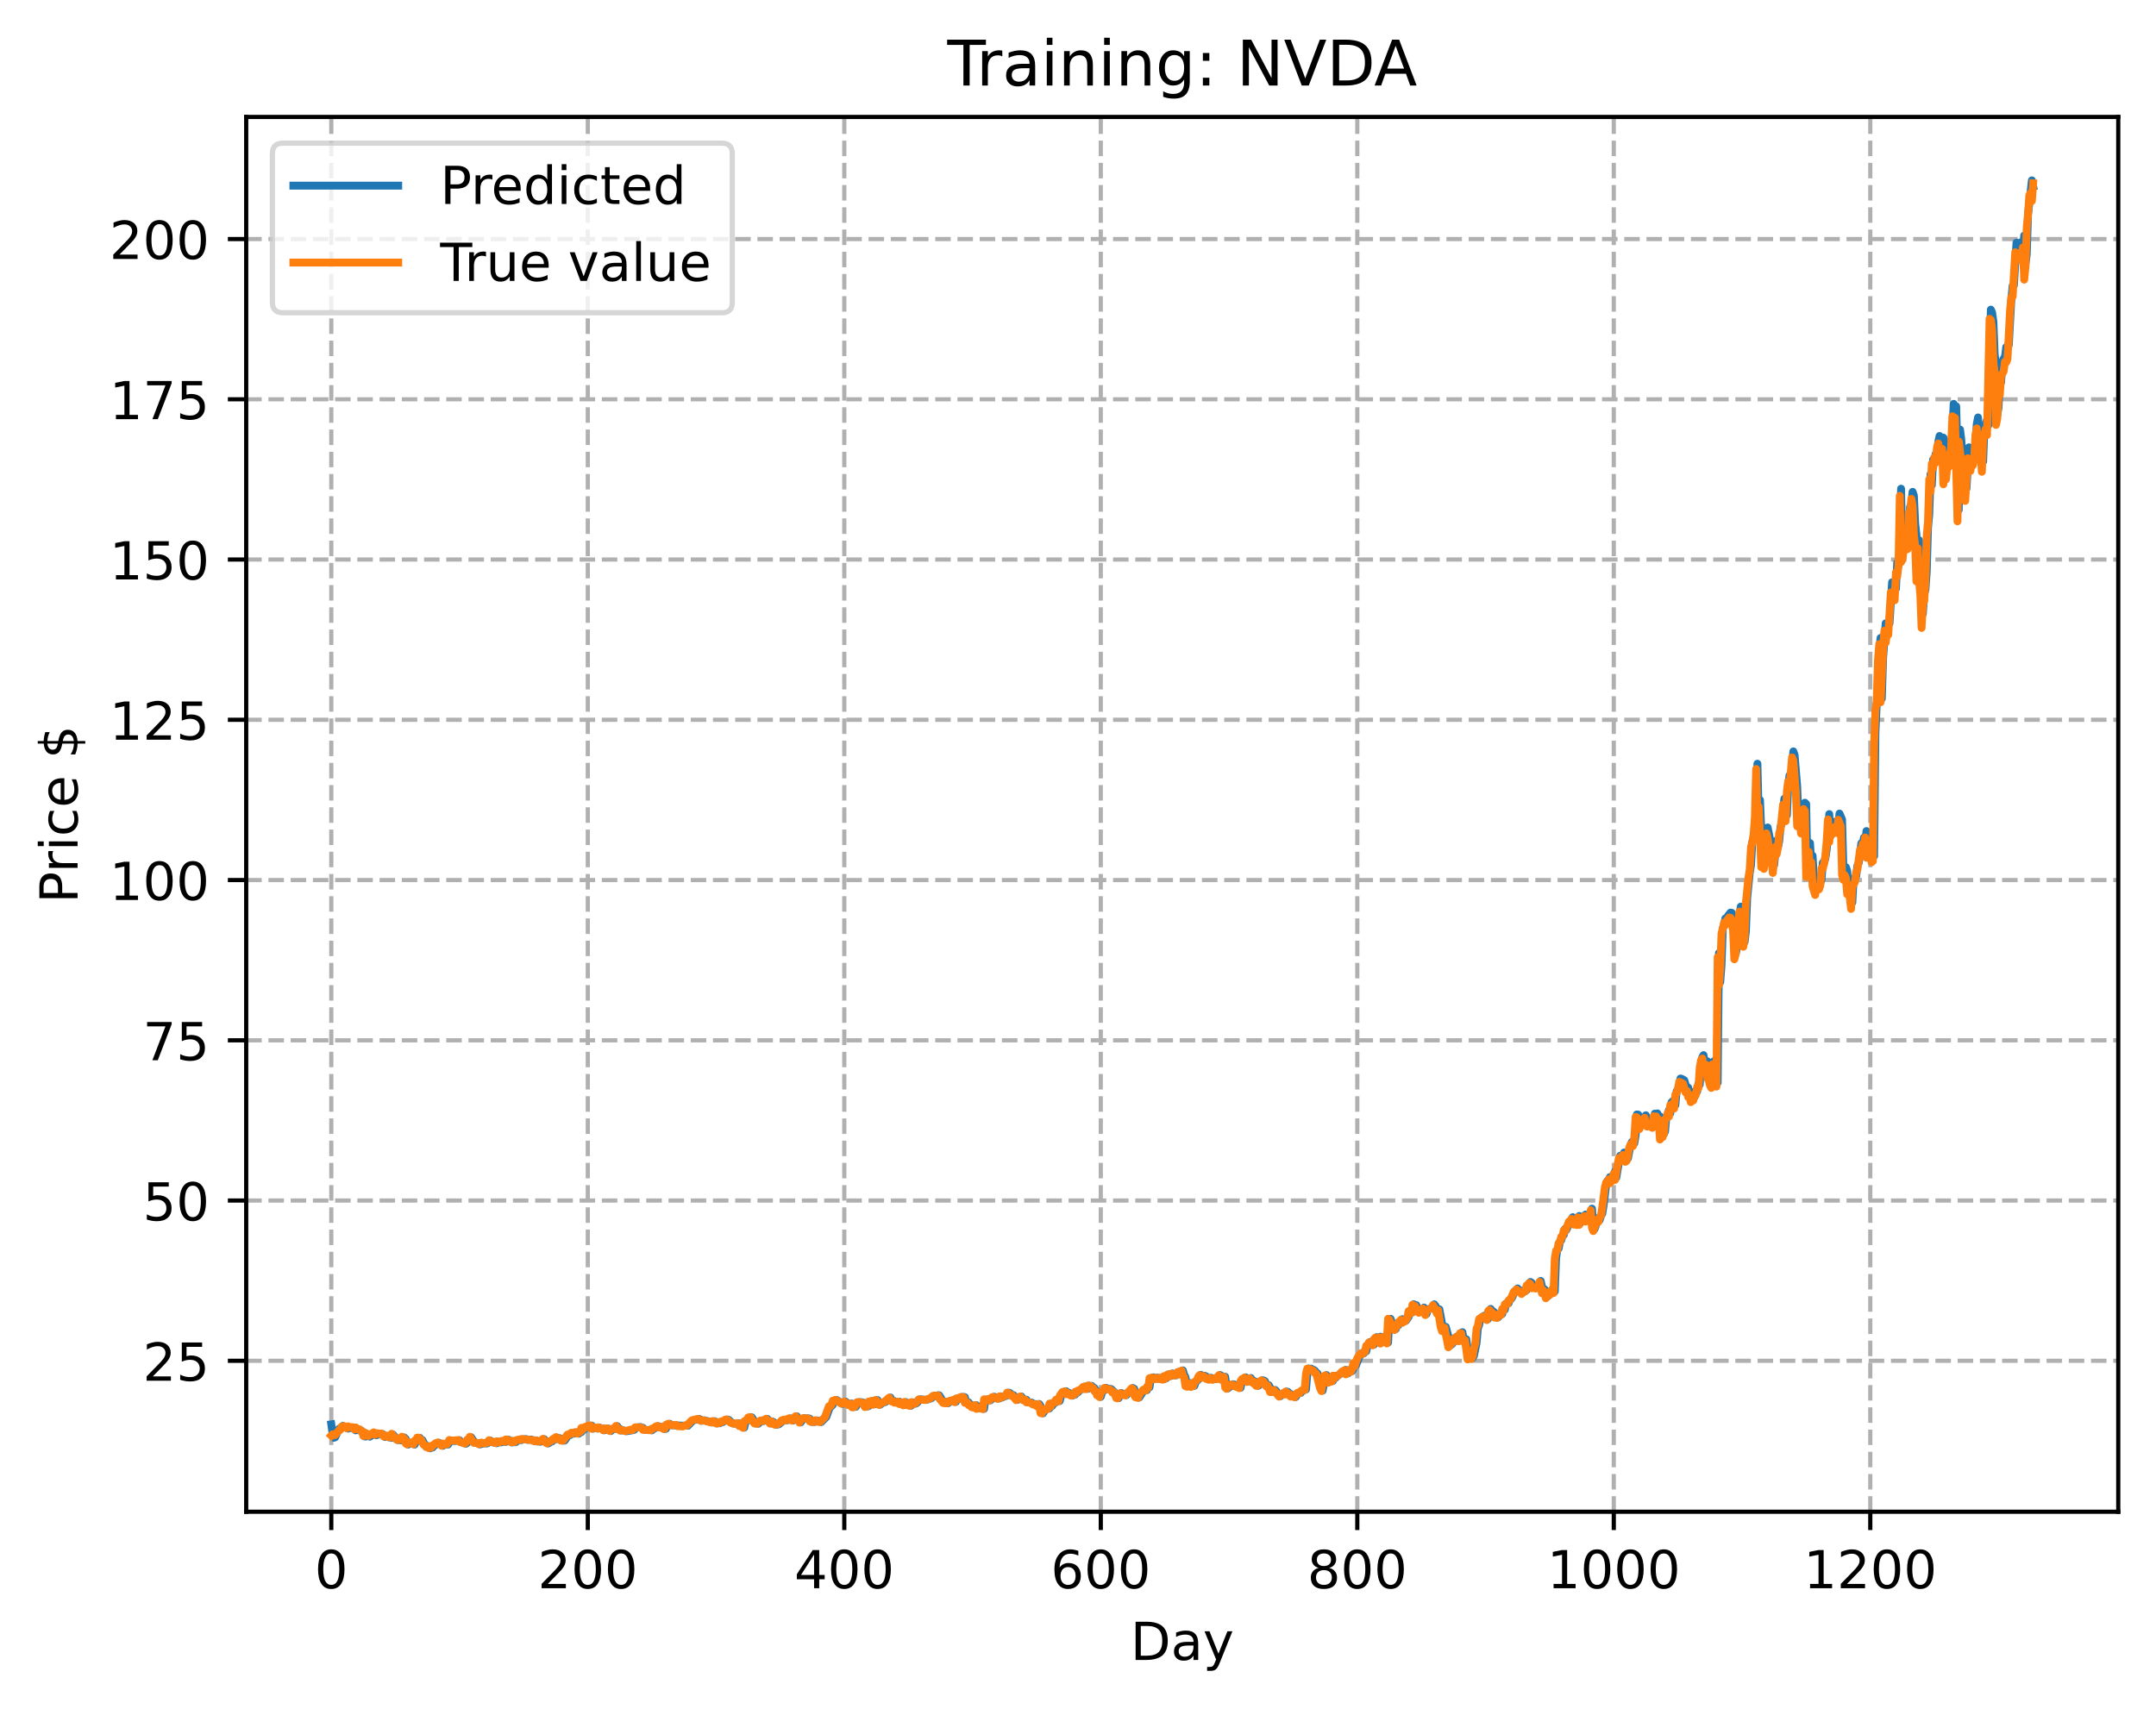 <?xml version="1.0" encoding="utf-8" standalone="no"?>
<!DOCTYPE svg PUBLIC "-//W3C//DTD SVG 1.1//EN"
  "http://www.w3.org/Graphics/SVG/1.1/DTD/svg11.dtd">
<!-- Created with matplotlib (https://matplotlib.org/) -->
<svg height="325.986pt" version="1.1" viewBox="0 0 411.286 325.986" width="411.286pt" xmlns="http://www.w3.org/2000/svg" xmlns:xlink="http://www.w3.org/1999/xlink">
 <defs>
  <style type="text/css">
*{stroke-linecap:butt;stroke-linejoin:round;}
  </style>
 </defs>
 <g id="figure_1">
  <g id="patch_1">
   <path d="M 0 325.986 
L 411.286 325.986 
L 411.286 0 
L 0 0 
z
" style="fill:#ffffff;"/>
  </g>
  <g id="axes_1">
   <g id="patch_2">
    <path d="M 46.966 288.43 
L 404.086 288.43 
L 404.086 22.318 
L 46.966 22.318 
z
" style="fill:#ffffff;"/>
   </g>
   <g id="matplotlib.axis_1">
    <g id="xtick_1">
     <g id="line2d_1">
      <path clip-path="url(#pc75822efd9)" d="M 63.198 288.43 
L 63.198 22.318 
" style="fill:none;stroke:#b0b0b0;stroke-dasharray:2.96,1.28;stroke-dashoffset:0;stroke-width:0.8;"/>
     </g>
     <g id="line2d_2">
      <defs>
       <path d="M 0 0 
L 0 3.5 
" id="m671e232059" style="stroke:#000000;stroke-width:0.8;"/>
      </defs>
      <g>
       <use style="stroke:#000000;stroke-width:0.8;" x="63.198" xlink:href="#m671e232059" y="288.43"/>
      </g>
     </g>
     <g id="text_1">
      <!-- 0 -->
      <defs>
       <path d="M 31.781 66.406 
Q 24.172 66.406 20.328 58.906 
Q 16.5 51.422 16.5 36.375 
Q 16.5 21.391 20.328 13.891 
Q 24.172 6.391 31.781 6.391 
Q 39.453 6.391 43.281 13.891 
Q 47.125 21.391 47.125 36.375 
Q 47.125 51.422 43.281 58.906 
Q 39.453 66.406 31.781 66.406 
z
M 31.781 74.219 
Q 44.047 74.219 50.516 64.516 
Q 56.984 54.828 56.984 36.375 
Q 56.984 17.969 50.516 8.266 
Q 44.047 -1.422 31.781 -1.422 
Q 19.531 -1.422 13.062 8.266 
Q 6.594 17.969 6.594 36.375 
Q 6.594 54.828 13.062 64.516 
Q 19.531 74.219 31.781 74.219 
z
" id="DejaVuSans-48"/>
      </defs>
      <g transform="translate(60.017 303.029)scale(0.1 -0.1)">
       <use xlink:href="#DejaVuSans-48"/>
      </g>
     </g>
    </g>
    <g id="xtick_2">
     <g id="line2d_3">
      <path clip-path="url(#pc75822efd9)" d="M 112.129 288.43 
L 112.129 22.318 
" style="fill:none;stroke:#b0b0b0;stroke-dasharray:2.96,1.28;stroke-dashoffset:0;stroke-width:0.8;"/>
     </g>
     <g id="line2d_4">
      <g>
       <use style="stroke:#000000;stroke-width:0.8;" x="112.129" xlink:href="#m671e232059" y="288.43"/>
      </g>
     </g>
     <g id="text_2">
      <!-- 200 -->
      <defs>
       <path d="M 19.188 8.297 
L 53.609 8.297 
L 53.609 0 
L 7.328 0 
L 7.328 8.297 
Q 12.938 14.109 22.625 23.891 
Q 32.328 33.688 34.812 36.531 
Q 39.547 41.844 41.422 45.531 
Q 43.312 49.219 43.312 52.781 
Q 43.312 58.594 39.234 62.25 
Q 35.156 65.922 28.609 65.922 
Q 23.969 65.922 18.812 64.312 
Q 13.672 62.703 7.812 59.422 
L 7.812 69.391 
Q 13.766 71.781 18.938 73 
Q 24.125 74.219 28.422 74.219 
Q 39.75 74.219 46.484 68.547 
Q 53.219 62.891 53.219 53.422 
Q 53.219 48.922 51.531 44.891 
Q 49.859 40.875 45.406 35.406 
Q 44.188 33.984 37.641 27.219 
Q 31.109 20.453 19.188 8.297 
z
" id="DejaVuSans-50"/>
      </defs>
      <g transform="translate(102.585 303.029)scale(0.1 -0.1)">
       <use xlink:href="#DejaVuSans-50"/>
       <use x="63.623" xlink:href="#DejaVuSans-48"/>
       <use x="127.246" xlink:href="#DejaVuSans-48"/>
      </g>
     </g>
    </g>
    <g id="xtick_3">
     <g id="line2d_5">
      <path clip-path="url(#pc75822efd9)" d="M 161.06 288.43 
L 161.06 22.318 
" style="fill:none;stroke:#b0b0b0;stroke-dasharray:2.96,1.28;stroke-dashoffset:0;stroke-width:0.8;"/>
     </g>
     <g id="line2d_6">
      <g>
       <use style="stroke:#000000;stroke-width:0.8;" x="161.06" xlink:href="#m671e232059" y="288.43"/>
      </g>
     </g>
     <g id="text_3">
      <!-- 400 -->
      <defs>
       <path d="M 37.797 64.312 
L 12.891 25.391 
L 37.797 25.391 
z
M 35.203 72.906 
L 47.609 72.906 
L 47.609 25.391 
L 58.016 25.391 
L 58.016 17.188 
L 47.609 17.188 
L 47.609 0 
L 37.797 0 
L 37.797 17.188 
L 4.891 17.188 
L 4.891 26.703 
z
" id="DejaVuSans-52"/>
      </defs>
      <g transform="translate(151.516 303.029)scale(0.1 -0.1)">
       <use xlink:href="#DejaVuSans-52"/>
       <use x="63.623" xlink:href="#DejaVuSans-48"/>
       <use x="127.246" xlink:href="#DejaVuSans-48"/>
      </g>
     </g>
    </g>
    <g id="xtick_4">
     <g id="line2d_7">
      <path clip-path="url(#pc75822efd9)" d="M 209.99 288.43 
L 209.99 22.318 
" style="fill:none;stroke:#b0b0b0;stroke-dasharray:2.96,1.28;stroke-dashoffset:0;stroke-width:0.8;"/>
     </g>
     <g id="line2d_8">
      <g>
       <use style="stroke:#000000;stroke-width:0.8;" x="209.99" xlink:href="#m671e232059" y="288.43"/>
      </g>
     </g>
     <g id="text_4">
      <!-- 600 -->
      <defs>
       <path d="M 33.016 40.375 
Q 26.375 40.375 22.484 35.828 
Q 18.609 31.297 18.609 23.391 
Q 18.609 15.531 22.484 10.953 
Q 26.375 6.391 33.016 6.391 
Q 39.656 6.391 43.531 10.953 
Q 47.406 15.531 47.406 23.391 
Q 47.406 31.297 43.531 35.828 
Q 39.656 40.375 33.016 40.375 
z
M 52.594 71.297 
L 52.594 62.312 
Q 48.875 64.062 45.094 64.984 
Q 41.312 65.922 37.594 65.922 
Q 27.828 65.922 22.672 59.328 
Q 17.531 52.734 16.797 39.406 
Q 19.672 43.656 24.016 45.922 
Q 28.375 48.188 33.594 48.188 
Q 44.578 48.188 50.953 41.516 
Q 57.328 34.859 57.328 23.391 
Q 57.328 12.156 50.688 5.359 
Q 44.047 -1.422 33.016 -1.422 
Q 20.359 -1.422 13.672 8.266 
Q 6.984 17.969 6.984 36.375 
Q 6.984 53.656 15.188 63.938 
Q 23.391 74.219 37.203 74.219 
Q 40.922 74.219 44.703 73.484 
Q 48.484 72.75 52.594 71.297 
z
" id="DejaVuSans-54"/>
      </defs>
      <g transform="translate(200.446 303.029)scale(0.1 -0.1)">
       <use xlink:href="#DejaVuSans-54"/>
       <use x="63.623" xlink:href="#DejaVuSans-48"/>
       <use x="127.246" xlink:href="#DejaVuSans-48"/>
      </g>
     </g>
    </g>
    <g id="xtick_5">
     <g id="line2d_9">
      <path clip-path="url(#pc75822efd9)" d="M 258.921 288.43 
L 258.921 22.318 
" style="fill:none;stroke:#b0b0b0;stroke-dasharray:2.96,1.28;stroke-dashoffset:0;stroke-width:0.8;"/>
     </g>
     <g id="line2d_10">
      <g>
       <use style="stroke:#000000;stroke-width:0.8;" x="258.921" xlink:href="#m671e232059" y="288.43"/>
      </g>
     </g>
     <g id="text_5">
      <!-- 800 -->
      <defs>
       <path d="M 31.781 34.625 
Q 24.75 34.625 20.719 30.859 
Q 16.703 27.094 16.703 20.516 
Q 16.703 13.922 20.719 10.156 
Q 24.75 6.391 31.781 6.391 
Q 38.812 6.391 42.859 10.172 
Q 46.922 13.969 46.922 20.516 
Q 46.922 27.094 42.891 30.859 
Q 38.875 34.625 31.781 34.625 
z
M 21.922 38.812 
Q 15.578 40.375 12.031 44.719 
Q 8.5 49.078 8.5 55.328 
Q 8.5 64.062 14.719 69.141 
Q 20.953 74.219 31.781 74.219 
Q 42.672 74.219 48.875 69.141 
Q 55.078 64.062 55.078 55.328 
Q 55.078 49.078 51.531 44.719 
Q 48 40.375 41.703 38.812 
Q 48.828 37.156 52.797 32.312 
Q 56.781 27.484 56.781 20.516 
Q 56.781 9.906 50.312 4.234 
Q 43.844 -1.422 31.781 -1.422 
Q 19.734 -1.422 13.25 4.234 
Q 6.781 9.906 6.781 20.516 
Q 6.781 27.484 10.781 32.312 
Q 14.797 37.156 21.922 38.812 
z
M 18.312 54.391 
Q 18.312 48.734 21.844 45.562 
Q 25.391 42.391 31.781 42.391 
Q 38.141 42.391 41.719 45.562 
Q 45.312 48.734 45.312 54.391 
Q 45.312 60.062 41.719 63.234 
Q 38.141 66.406 31.781 66.406 
Q 25.391 66.406 21.844 63.234 
Q 18.312 60.062 18.312 54.391 
z
" id="DejaVuSans-56"/>
      </defs>
      <g transform="translate(249.377 303.029)scale(0.1 -0.1)">
       <use xlink:href="#DejaVuSans-56"/>
       <use x="63.623" xlink:href="#DejaVuSans-48"/>
       <use x="127.246" xlink:href="#DejaVuSans-48"/>
      </g>
     </g>
    </g>
    <g id="xtick_6">
     <g id="line2d_11">
      <path clip-path="url(#pc75822efd9)" d="M 307.851 288.43 
L 307.851 22.318 
" style="fill:none;stroke:#b0b0b0;stroke-dasharray:2.96,1.28;stroke-dashoffset:0;stroke-width:0.8;"/>
     </g>
     <g id="line2d_12">
      <g>
       <use style="stroke:#000000;stroke-width:0.8;" x="307.851" xlink:href="#m671e232059" y="288.43"/>
      </g>
     </g>
     <g id="text_6">
      <!-- 1000 -->
      <defs>
       <path d="M 12.406 8.297 
L 28.516 8.297 
L 28.516 63.922 
L 10.984 60.406 
L 10.984 69.391 
L 28.422 72.906 
L 38.281 72.906 
L 38.281 8.297 
L 54.391 8.297 
L 54.391 0 
L 12.406 0 
z
" id="DejaVuSans-49"/>
      </defs>
      <g transform="translate(295.126 303.029)scale(0.1 -0.1)">
       <use xlink:href="#DejaVuSans-49"/>
       <use x="63.623" xlink:href="#DejaVuSans-48"/>
       <use x="127.246" xlink:href="#DejaVuSans-48"/>
       <use x="190.869" xlink:href="#DejaVuSans-48"/>
      </g>
     </g>
    </g>
    <g id="xtick_7">
     <g id="line2d_13">
      <path clip-path="url(#pc75822efd9)" d="M 356.782 288.43 
L 356.782 22.318 
" style="fill:none;stroke:#b0b0b0;stroke-dasharray:2.96,1.28;stroke-dashoffset:0;stroke-width:0.8;"/>
     </g>
     <g id="line2d_14">
      <g>
       <use style="stroke:#000000;stroke-width:0.8;" x="356.782" xlink:href="#m671e232059" y="288.43"/>
      </g>
     </g>
     <g id="text_7">
      <!-- 1200 -->
      <g transform="translate(344.057 303.029)scale(0.1 -0.1)">
       <use xlink:href="#DejaVuSans-49"/>
       <use x="63.623" xlink:href="#DejaVuSans-50"/>
       <use x="127.246" xlink:href="#DejaVuSans-48"/>
       <use x="190.869" xlink:href="#DejaVuSans-48"/>
      </g>
     </g>
    </g>
    <g id="text_8">
     <!-- Day -->
     <defs>
      <path d="M 19.672 64.797 
L 19.672 8.109 
L 31.594 8.109 
Q 46.688 8.109 53.688 14.938 
Q 60.688 21.781 60.688 36.531 
Q 60.688 51.172 53.688 57.984 
Q 46.688 64.797 31.594 64.797 
z
M 9.812 72.906 
L 30.078 72.906 
Q 51.266 72.906 61.172 64.094 
Q 71.094 55.281 71.094 36.531 
Q 71.094 17.672 61.125 8.828 
Q 51.172 0 30.078 0 
L 9.812 0 
z
" id="DejaVuSans-68"/>
      <path d="M 34.281 27.484 
Q 23.391 27.484 19.188 25 
Q 14.984 22.516 14.984 16.5 
Q 14.984 11.719 18.141 8.906 
Q 21.297 6.109 26.703 6.109 
Q 34.188 6.109 38.703 11.406 
Q 43.219 16.703 43.219 25.484 
L 43.219 27.484 
z
M 52.203 31.203 
L 52.203 0 
L 43.219 0 
L 43.219 8.297 
Q 40.141 3.328 35.547 0.953 
Q 30.953 -1.422 24.312 -1.422 
Q 15.922 -1.422 10.953 3.297 
Q 6 8.016 6 15.922 
Q 6 25.141 12.172 29.828 
Q 18.359 34.516 30.609 34.516 
L 43.219 34.516 
L 43.219 35.406 
Q 43.219 41.609 39.141 45 
Q 35.062 48.391 27.688 48.391 
Q 23 48.391 18.547 47.266 
Q 14.109 46.141 10.016 43.891 
L 10.016 52.203 
Q 14.938 54.109 19.578 55.047 
Q 24.219 56 28.609 56 
Q 40.484 56 46.344 49.844 
Q 52.203 43.703 52.203 31.203 
z
" id="DejaVuSans-97"/>
      <path d="M 32.172 -5.078 
Q 28.375 -14.844 24.75 -17.812 
Q 21.141 -20.797 15.094 -20.797 
L 7.906 -20.797 
L 7.906 -13.281 
L 13.188 -13.281 
Q 16.891 -13.281 18.938 -11.516 
Q 21 -9.766 23.484 -3.219 
L 25.094 0.875 
L 2.984 54.688 
L 12.5 54.688 
L 29.594 11.922 
L 46.688 54.688 
L 56.203 54.688 
z
" id="DejaVuSans-121"/>
     </defs>
     <g transform="translate(215.652 316.707)scale(0.1 -0.1)">
      <use xlink:href="#DejaVuSans-68"/>
      <use x="77.002" xlink:href="#DejaVuSans-97"/>
      <use x="138.281" xlink:href="#DejaVuSans-121"/>
     </g>
    </g>
   </g>
   <g id="matplotlib.axis_2">
    <g id="ytick_1">
     <g id="line2d_15">
      <path clip-path="url(#pc75822efd9)" d="M 46.966 259.634 
L 404.086 259.634 
" style="fill:none;stroke:#b0b0b0;stroke-dasharray:2.96,1.28;stroke-dashoffset:0;stroke-width:0.8;"/>
     </g>
     <g id="line2d_16">
      <defs>
       <path d="M 0 0 
L -3.5 0 
" id="mdd3c4b4762" style="stroke:#000000;stroke-width:0.8;"/>
      </defs>
      <g>
       <use style="stroke:#000000;stroke-width:0.8;" x="46.966" xlink:href="#mdd3c4b4762" y="259.634"/>
      </g>
     </g>
     <g id="text_9">
      <!-- 25 -->
      <defs>
       <path d="M 10.797 72.906 
L 49.516 72.906 
L 49.516 64.594 
L 19.828 64.594 
L 19.828 46.734 
Q 21.969 47.469 24.109 47.828 
Q 26.266 48.188 28.422 48.188 
Q 40.625 48.188 47.75 41.5 
Q 54.891 34.812 54.891 23.391 
Q 54.891 11.625 47.562 5.094 
Q 40.234 -1.422 26.906 -1.422 
Q 22.312 -1.422 17.547 -0.641 
Q 12.797 0.141 7.719 1.703 
L 7.719 11.625 
Q 12.109 9.234 16.797 8.062 
Q 21.484 6.891 26.703 6.891 
Q 35.156 6.891 40.078 11.328 
Q 45.016 15.766 45.016 23.391 
Q 45.016 31 40.078 35.438 
Q 35.156 39.891 26.703 39.891 
Q 22.75 39.891 18.812 39.016 
Q 14.891 38.141 10.797 36.281 
z
" id="DejaVuSans-53"/>
      </defs>
      <g transform="translate(27.241 263.433)scale(0.1 -0.1)">
       <use xlink:href="#DejaVuSans-50"/>
       <use x="63.623" xlink:href="#DejaVuSans-53"/>
      </g>
     </g>
    </g>
    <g id="ytick_2">
     <g id="line2d_17">
      <path clip-path="url(#pc75822efd9)" d="M 46.966 229.058 
L 404.086 229.058 
" style="fill:none;stroke:#b0b0b0;stroke-dasharray:2.96,1.28;stroke-dashoffset:0;stroke-width:0.8;"/>
     </g>
     <g id="line2d_18">
      <g>
       <use style="stroke:#000000;stroke-width:0.8;" x="46.966" xlink:href="#mdd3c4b4762" y="229.058"/>
      </g>
     </g>
     <g id="text_10">
      <!-- 50 -->
      <g transform="translate(27.241 232.857)scale(0.1 -0.1)">
       <use xlink:href="#DejaVuSans-53"/>
       <use x="63.623" xlink:href="#DejaVuSans-48"/>
      </g>
     </g>
    </g>
    <g id="ytick_3">
     <g id="line2d_19">
      <path clip-path="url(#pc75822efd9)" d="M 46.966 198.483 
L 404.086 198.483 
" style="fill:none;stroke:#b0b0b0;stroke-dasharray:2.96,1.28;stroke-dashoffset:0;stroke-width:0.8;"/>
     </g>
     <g id="line2d_20">
      <g>
       <use style="stroke:#000000;stroke-width:0.8;" x="46.966" xlink:href="#mdd3c4b4762" y="198.483"/>
      </g>
     </g>
     <g id="text_11">
      <!-- 75 -->
      <defs>
       <path d="M 8.203 72.906 
L 55.078 72.906 
L 55.078 68.703 
L 28.609 0 
L 18.312 0 
L 43.219 64.594 
L 8.203 64.594 
z
" id="DejaVuSans-55"/>
      </defs>
      <g transform="translate(27.241 202.282)scale(0.1 -0.1)">
       <use xlink:href="#DejaVuSans-55"/>
       <use x="63.623" xlink:href="#DejaVuSans-53"/>
      </g>
     </g>
    </g>
    <g id="ytick_4">
     <g id="line2d_21">
      <path clip-path="url(#pc75822efd9)" d="M 46.966 167.907 
L 404.086 167.907 
" style="fill:none;stroke:#b0b0b0;stroke-dasharray:2.96,1.28;stroke-dashoffset:0;stroke-width:0.8;"/>
     </g>
     <g id="line2d_22">
      <g>
       <use style="stroke:#000000;stroke-width:0.8;" x="46.966" xlink:href="#mdd3c4b4762" y="167.907"/>
      </g>
     </g>
     <g id="text_12">
      <!-- 100 -->
      <g transform="translate(20.878 171.707)scale(0.1 -0.1)">
       <use xlink:href="#DejaVuSans-49"/>
       <use x="63.623" xlink:href="#DejaVuSans-48"/>
       <use x="127.246" xlink:href="#DejaVuSans-48"/>
      </g>
     </g>
    </g>
    <g id="ytick_5">
     <g id="line2d_23">
      <path clip-path="url(#pc75822efd9)" d="M 46.966 137.332 
L 404.086 137.332 
" style="fill:none;stroke:#b0b0b0;stroke-dasharray:2.96,1.28;stroke-dashoffset:0;stroke-width:0.8;"/>
     </g>
     <g id="line2d_24">
      <g>
       <use style="stroke:#000000;stroke-width:0.8;" x="46.966" xlink:href="#mdd3c4b4762" y="137.332"/>
      </g>
     </g>
     <g id="text_13">
      <!-- 125 -->
      <g transform="translate(20.878 141.131)scale(0.1 -0.1)">
       <use xlink:href="#DejaVuSans-49"/>
       <use x="63.623" xlink:href="#DejaVuSans-50"/>
       <use x="127.246" xlink:href="#DejaVuSans-53"/>
      </g>
     </g>
    </g>
    <g id="ytick_6">
     <g id="line2d_25">
      <path clip-path="url(#pc75822efd9)" d="M 46.966 106.757 
L 404.086 106.757 
" style="fill:none;stroke:#b0b0b0;stroke-dasharray:2.96,1.28;stroke-dashoffset:0;stroke-width:0.8;"/>
     </g>
     <g id="line2d_26">
      <g>
       <use style="stroke:#000000;stroke-width:0.8;" x="46.966" xlink:href="#mdd3c4b4762" y="106.757"/>
      </g>
     </g>
     <g id="text_14">
      <!-- 150 -->
      <g transform="translate(20.878 110.556)scale(0.1 -0.1)">
       <use xlink:href="#DejaVuSans-49"/>
       <use x="63.623" xlink:href="#DejaVuSans-53"/>
       <use x="127.246" xlink:href="#DejaVuSans-48"/>
      </g>
     </g>
    </g>
    <g id="ytick_7">
     <g id="line2d_27">
      <path clip-path="url(#pc75822efd9)" d="M 46.966 76.181 
L 404.086 76.181 
" style="fill:none;stroke:#b0b0b0;stroke-dasharray:2.96,1.28;stroke-dashoffset:0;stroke-width:0.8;"/>
     </g>
     <g id="line2d_28">
      <g>
       <use style="stroke:#000000;stroke-width:0.8;" x="46.966" xlink:href="#mdd3c4b4762" y="76.181"/>
      </g>
     </g>
     <g id="text_15">
      <!-- 175 -->
      <g transform="translate(20.878 79.98)scale(0.1 -0.1)">
       <use xlink:href="#DejaVuSans-49"/>
       <use x="63.623" xlink:href="#DejaVuSans-55"/>
       <use x="127.246" xlink:href="#DejaVuSans-53"/>
      </g>
     </g>
    </g>
    <g id="ytick_8">
     <g id="line2d_29">
      <path clip-path="url(#pc75822efd9)" d="M 46.966 45.606 
L 404.086 45.606 
" style="fill:none;stroke:#b0b0b0;stroke-dasharray:2.96,1.28;stroke-dashoffset:0;stroke-width:0.8;"/>
     </g>
     <g id="line2d_30">
      <g>
       <use style="stroke:#000000;stroke-width:0.8;" x="46.966" xlink:href="#mdd3c4b4762" y="45.606"/>
      </g>
     </g>
     <g id="text_16">
      <!-- 200 -->
      <g transform="translate(20.878 49.405)scale(0.1 -0.1)">
       <use xlink:href="#DejaVuSans-50"/>
       <use x="63.623" xlink:href="#DejaVuSans-48"/>
       <use x="127.246" xlink:href="#DejaVuSans-48"/>
      </g>
     </g>
    </g>
    <g id="text_17">
     <!-- Price $ -->
     <defs>
      <path d="M 19.672 64.797 
L 19.672 37.406 
L 32.078 37.406 
Q 38.969 37.406 42.719 40.969 
Q 46.484 44.531 46.484 51.125 
Q 46.484 57.672 42.719 61.234 
Q 38.969 64.797 32.078 64.797 
z
M 9.812 72.906 
L 32.078 72.906 
Q 44.344 72.906 50.609 67.359 
Q 56.891 61.812 56.891 51.125 
Q 56.891 40.328 50.609 34.812 
Q 44.344 29.297 32.078 29.297 
L 19.672 29.297 
L 19.672 0 
L 9.812 0 
z
" id="DejaVuSans-80"/>
      <path d="M 41.109 46.297 
Q 39.594 47.172 37.812 47.578 
Q 36.031 48 33.891 48 
Q 26.266 48 22.188 43.047 
Q 18.109 38.094 18.109 28.812 
L 18.109 0 
L 9.078 0 
L 9.078 54.688 
L 18.109 54.688 
L 18.109 46.188 
Q 20.953 51.172 25.484 53.578 
Q 30.031 56 36.531 56 
Q 37.453 56 38.578 55.875 
Q 39.703 55.766 41.062 55.516 
z
" id="DejaVuSans-114"/>
      <path d="M 9.422 54.688 
L 18.406 54.688 
L 18.406 0 
L 9.422 0 
z
M 9.422 75.984 
L 18.406 75.984 
L 18.406 64.594 
L 9.422 64.594 
z
" id="DejaVuSans-105"/>
      <path d="M 48.781 52.594 
L 48.781 44.188 
Q 44.969 46.297 41.141 47.344 
Q 37.312 48.391 33.406 48.391 
Q 24.656 48.391 19.812 42.844 
Q 14.984 37.312 14.984 27.297 
Q 14.984 17.281 19.812 11.734 
Q 24.656 6.203 33.406 6.203 
Q 37.312 6.203 41.141 7.25 
Q 44.969 8.297 48.781 10.406 
L 48.781 2.094 
Q 45.016 0.344 40.984 -0.531 
Q 36.969 -1.422 32.422 -1.422 
Q 20.062 -1.422 12.781 6.344 
Q 5.516 14.109 5.516 27.297 
Q 5.516 40.672 12.859 48.328 
Q 20.219 56 33.016 56 
Q 37.156 56 41.109 55.141 
Q 45.062 54.297 48.781 52.594 
z
" id="DejaVuSans-99"/>
      <path d="M 56.203 29.594 
L 56.203 25.203 
L 14.891 25.203 
Q 15.484 15.922 20.484 11.062 
Q 25.484 6.203 34.422 6.203 
Q 39.594 6.203 44.453 7.469 
Q 49.312 8.734 54.109 11.281 
L 54.109 2.781 
Q 49.266 0.734 44.188 -0.344 
Q 39.109 -1.422 33.891 -1.422 
Q 20.797 -1.422 13.156 6.188 
Q 5.516 13.812 5.516 26.812 
Q 5.516 40.234 12.766 48.109 
Q 20.016 56 32.328 56 
Q 43.359 56 49.781 48.891 
Q 56.203 41.797 56.203 29.594 
z
M 47.219 32.234 
Q 47.125 39.594 43.094 43.984 
Q 39.062 48.391 32.422 48.391 
Q 24.906 48.391 20.391 44.141 
Q 15.875 39.891 15.188 32.172 
z
" id="DejaVuSans-101"/>
      <path id="DejaVuSans-32"/>
      <path d="M 33.797 -14.703 
L 28.906 -14.703 
L 28.859 0 
Q 23.734 0.094 18.609 1.188 
Q 13.484 2.297 8.297 4.5 
L 8.297 13.281 
Q 13.281 10.156 18.375 8.562 
Q 23.484 6.984 28.906 6.938 
L 28.906 29.203 
Q 18.109 30.953 13.203 35.156 
Q 8.297 39.359 8.297 46.688 
Q 8.297 54.641 13.625 59.219 
Q 18.953 63.812 28.906 64.5 
L 28.906 75.984 
L 33.797 75.984 
L 33.797 64.656 
Q 38.328 64.453 42.578 63.688 
Q 46.828 62.938 50.875 61.625 
L 50.875 53.078 
Q 46.828 55.125 42.547 56.25 
Q 38.281 57.375 33.797 57.562 
L 33.797 36.719 
Q 44.875 35.016 50.094 30.609 
Q 55.328 26.219 55.328 18.609 
Q 55.328 10.359 49.781 5.594 
Q 44.234 0.828 33.797 0.094 
z
M 28.906 37.594 
L 28.906 57.625 
Q 23.25 56.984 20.266 54.391 
Q 17.281 51.812 17.281 47.516 
Q 17.281 43.312 20.031 40.969 
Q 22.797 38.625 28.906 37.594 
z
M 33.797 28.219 
L 33.797 7.078 
Q 39.984 7.906 43.141 10.594 
Q 46.297 13.281 46.297 17.672 
Q 46.297 21.969 43.281 24.5 
Q 40.281 27.047 33.797 28.219 
z
" id="DejaVuSans-36"/>
     </defs>
     <g transform="translate(14.798 172.342)rotate(-90)scale(0.1 -0.1)">
      <use xlink:href="#DejaVuSans-80"/>
      <use x="58.553" xlink:href="#DejaVuSans-114"/>
      <use x="99.666" xlink:href="#DejaVuSans-105"/>
      <use x="127.449" xlink:href="#DejaVuSans-99"/>
      <use x="182.43" xlink:href="#DejaVuSans-101"/>
      <use x="243.953" xlink:href="#DejaVuSans-32"/>
      <use x="275.74" xlink:href="#DejaVuSans-36"/>
     </g>
    </g>
   </g>
   <g id="line2d_31">
    <path clip-path="url(#pc75822efd9)" d="M 63.198 271.757 
L 63.443 273.519 
L 63.688 274.319 
L 63.932 274.238 
L 64.666 272.631 
L 64.911 272.464 
L 65.156 272.446 
L 65.4 272.06 
L 66.134 272.367 
L 66.379 272.576 
L 66.623 272.296 
L 66.868 272.454 
L 67.602 272.511 
L 67.847 272.906 
L 68.091 272.61 
L 68.581 272.931 
L 68.825 272.89 
L 69.07 273.181 
L 69.315 273.229 
L 69.559 274.067 
L 69.804 274.083 
L 70.049 273.616 
L 70.538 274.109 
L 71.517 273.435 
L 71.761 273.844 
L 72.006 273.774 
L 72.251 273.58 
L 72.495 273.671 
L 72.984 273.609 
L 73.474 274.175 
L 73.963 274 
L 74.208 274.243 
L 74.452 274.207 
L 74.697 274.344 
L 74.942 273.688 
L 75.92 274.765 
L 76.165 274.712 
L 76.41 274.819 
L 76.654 274.656 
L 76.899 274.215 
L 77.144 274.284 
L 77.388 274.524 
L 77.633 275.383 
L 77.878 275.613 
L 78.122 275.22 
L 78.367 275.362 
L 78.611 275.369 
L 79.101 275.616 
L 79.345 274.953 
L 79.59 274.963 
L 79.835 274.378 
L 80.079 274.329 
L 80.324 274.781 
L 80.569 274.739 
L 81.058 275.673 
L 81.303 275.776 
L 81.547 276.101 
L 81.792 276.092 
L 82.037 276.334 
L 82.281 275.984 
L 82.526 276.186 
L 82.771 275.823 
L 83.015 275.724 
L 83.26 275.461 
L 83.749 275.271 
L 84.483 275.855 
L 84.728 275.495 
L 85.217 275.608 
L 85.462 275.62 
L 85.951 274.809 
L 86.44 274.932 
L 86.93 274.909 
L 87.664 274.786 
L 87.908 275.125 
L 88.398 275.288 
L 88.887 275.456 
L 89.132 275.283 
L 89.376 274.74 
L 89.621 274.687 
L 89.866 274.212 
L 90.599 275.289 
L 91.333 275.345 
L 91.578 275.582 
L 92.312 275.365 
L 92.801 275.421 
L 93.046 275.34 
L 93.535 274.849 
L 93.78 275.129 
L 94.269 275.253 
L 94.514 275.128 
L 94.759 275.367 
L 95.003 275.067 
L 95.493 275.211 
L 96.227 275.039 
L 96.471 275.109 
L 96.716 274.728 
L 96.96 274.671 
L 97.694 275.22 
L 97.939 274.962 
L 98.184 275.179 
L 98.428 275.137 
L 98.673 274.867 
L 99.162 274.704 
L 99.407 274.774 
L 99.652 274.619 
L 100.386 274.568 
L 100.63 274.72 
L 101.364 274.66 
L 102.098 274.997 
L 102.343 274.833 
L 102.587 275.036 
L 102.832 274.987 
L 103.077 275.081 
L 103.566 274.776 
L 103.811 274.581 
L 104.055 275.04 
L 104.545 275.409 
L 104.789 275.299 
L 105.034 275.031 
L 105.279 275.045 
L 105.768 274.56 
L 106.013 274.619 
L 106.257 274.267 
L 106.502 274.535 
L 106.747 274.392 
L 107.481 274.88 
L 107.725 274.856 
L 108.459 273.777 
L 108.704 273.835 
L 109.193 273.398 
L 109.438 273.543 
L 109.927 273.29 
L 110.172 273.328 
L 110.416 273.537 
L 110.661 273.28 
L 110.906 273.234 
L 111.15 272.501 
L 111.395 272.799 
L 111.884 272.272 
L 112.129 272.34 
L 112.374 272.073 
L 112.618 272.087 
L 112.863 271.986 
L 113.108 272.586 
L 113.352 272.37 
L 114.086 272.572 
L 114.331 272.369 
L 114.82 272.564 
L 115.065 272.543 
L 115.309 272.888 
L 115.554 272.818 
L 115.799 272.58 
L 116.043 272.566 
L 116.533 273.039 
L 116.777 272.691 
L 117.022 272.667 
L 117.267 272.528 
L 117.511 272.613 
L 117.756 272.111 
L 118.001 272.52 
L 118.245 272.61 
L 118.49 272.934 
L 118.735 272.859 
L 119.469 273.074 
L 119.958 273 
L 120.936 272.825 
L 121.426 272.357 
L 122.16 272.264 
L 122.649 272.427 
L 122.894 272.773 
L 123.628 272.854 
L 123.872 272.798 
L 124.362 272.903 
L 124.606 272.64 
L 124.851 272.565 
L 125.34 272.189 
L 125.585 272.103 
L 125.83 272.333 
L 126.074 272.379 
L 126.319 272.239 
L 126.808 272.643 
L 127.053 272.595 
L 127.297 271.897 
L 127.787 271.663 
L 128.031 271.924 
L 130.723 272.023 
L 130.967 271.953 
L 131.212 272.032 
L 132.191 271.015 
L 132.68 270.883 
L 133.414 270.731 
L 133.903 271.081 
L 134.392 270.991 
L 135.86 271.401 
L 136.105 271.188 
L 136.35 271.165 
L 136.594 271.306 
L 136.839 271.595 
L 137.084 271.434 
L 137.328 271.542 
L 137.573 271.287 
L 137.818 271.36 
L 138.551 270.895 
L 138.796 270.834 
L 139.041 270.912 
L 139.53 271.403 
L 140.019 271.619 
L 140.509 271.611 
L 140.753 271.643 
L 140.998 271.562 
L 141.243 272.046 
L 141.487 272.119 
L 141.732 272.002 
L 141.977 272.384 
L 142.221 271.291 
L 142.466 271.031 
L 142.711 270.996 
L 142.955 270.509 
L 143.2 270.377 
L 143.445 270.43 
L 144.178 271.59 
L 144.423 271.485 
L 144.668 271.638 
L 145.157 271.101 
L 145.402 271.015 
L 145.646 271.129 
L 145.891 270.98 
L 146.136 270.963 
L 146.38 270.712 
L 147.114 271.589 
L 147.359 271.214 
L 147.604 271.354 
L 147.848 271.72 
L 148.093 271.843 
L 148.582 271.753 
L 149.561 270.919 
L 149.806 270.879 
L 150.05 271.011 
L 150.295 270.946 
L 150.539 270.701 
L 150.784 270.619 
L 151.273 271.034 
L 152.007 270.222 
L 152.252 270.88 
L 152.497 270.986 
L 152.741 271.396 
L 153.231 270.653 
L 153.475 270.572 
L 153.72 270.656 
L 154.209 270.599 
L 154.454 270.669 
L 154.699 271.14 
L 154.943 271.296 
L 155.188 271.144 
L 155.433 271.295 
L 155.677 271.012 
L 155.922 271.019 
L 156.166 271.247 
L 156.411 271.168 
L 156.656 271.323 
L 157.634 270.345 
L 158.368 268.316 
L 158.613 268.29 
L 158.858 268.029 
L 159.102 267.277 
L 159.347 267.366 
L 159.592 267.104 
L 160.815 267.853 
L 161.304 267.41 
L 161.549 267.715 
L 161.794 267.74 
L 162.038 268.047 
L 162.527 267.79 
L 162.772 268.452 
L 163.261 268.415 
L 163.751 267.545 
L 164.24 267.516 
L 164.729 267.619 
L 165.219 268.403 
L 165.708 268.285 
L 165.953 267.443 
L 166.197 267.519 
L 166.442 267.298 
L 166.687 267.939 
L 166.931 267.922 
L 167.176 267.159 
L 167.421 267.13 
L 167.91 268.001 
L 168.399 267.632 
L 168.888 267.5 
L 169.867 266.633 
L 170.112 267.22 
L 170.356 267.367 
L 170.601 267.318 
L 170.846 267.566 
L 171.09 267.485 
L 171.335 267.617 
L 171.58 267.422 
L 171.824 267.831 
L 172.069 267.845 
L 172.314 267.578 
L 172.558 268.071 
L 172.803 267.518 
L 173.292 268.024 
L 173.782 268.213 
L 174.026 267.546 
L 174.271 267.854 
L 174.76 267.778 
L 175.005 267.592 
L 175.494 266.974 
L 176.717 267.09 
L 177.696 266.763 
L 178.185 266.314 
L 178.43 266.274 
L 178.675 266.348 
L 178.919 266.204 
L 179.164 266.21 
L 179.653 267 
L 180.142 267.634 
L 180.387 267.452 
L 180.632 267.71 
L 180.876 267.718 
L 181.366 267.274 
L 181.61 267.328 
L 181.855 267.145 
L 182.344 267.473 
L 182.589 266.845 
L 183.078 266.881 
L 183.323 266.597 
L 183.812 266.508 
L 184.057 266.567 
L 184.302 267.542 
L 184.791 267.568 
L 185.036 268.038 
L 185.28 268.033 
L 185.525 268.386 
L 185.77 268.501 
L 186.014 268.447 
L 186.259 268.101 
L 186.503 268.733 
L 186.748 268.586 
L 187.482 268.602 
L 187.727 268.802 
L 187.971 267.086 
L 188.705 266.932 
L 188.95 267.167 
L 189.684 266.489 
L 190.418 266.852 
L 190.663 266.808 
L 190.907 266.414 
L 191.152 266.643 
L 191.641 266.399 
L 191.886 266.344 
L 192.13 266.108 
L 192.375 265.706 
L 192.62 265.748 
L 193.109 266.256 
L 193.354 266.188 
L 193.843 266.776 
L 194.088 267.089 
L 194.332 266.804 
L 194.577 266.764 
L 194.822 266.432 
L 195.311 267.065 
L 195.556 267.168 
L 195.8 267.049 
L 196.045 267.5 
L 196.779 267.6 
L 197.268 267.92 
L 197.513 267.878 
L 198.002 268.236 
L 198.247 267.875 
L 198.491 268.241 
L 198.736 269.478 
L 198.981 269.654 
L 199.47 268.877 
L 200.204 268.722 
L 200.449 267.838 
L 200.693 268.259 
L 201.183 267.598 
L 201.427 267.551 
L 201.672 267.069 
L 202.161 267.308 
L 202.406 266.348 
L 202.895 265.572 
L 203.385 265.443 
L 203.629 265.928 
L 203.874 265.711 
L 204.363 266.148 
L 204.608 266.272 
L 204.852 265.992 
L 205.097 266.091 
L 205.342 265.559 
L 205.586 265.687 
L 206.076 265.177 
L 206.32 265 
L 206.565 265.012 
L 206.81 264.625 
L 207.054 264.535 
L 207.299 264.968 
L 207.544 264.978 
L 207.788 264.371 
L 208.033 264.528 
L 208.278 264.419 
L 208.522 264.71 
L 208.767 264.809 
L 209.012 265.338 
L 209.256 265.391 
L 209.501 266.104 
L 209.99 266.493 
L 210.235 265.61 
L 210.724 265.211 
L 210.969 264.787 
L 211.458 265 
L 211.947 265.008 
L 212.926 265.928 
L 213.171 266.646 
L 213.415 266.755 
L 213.66 265.942 
L 213.905 265.782 
L 214.149 266.065 
L 214.394 266.123 
L 214.639 266.032 
L 214.883 266.183 
L 215.128 265.787 
L 215.373 265.681 
L 216.106 264.831 
L 216.351 264.943 
L 216.596 266.067 
L 216.84 266.523 
L 217.085 266.006 
L 217.33 266.634 
L 218.308 265.148 
L 218.798 265.231 
L 219.042 264.586 
L 219.287 264.689 
L 219.532 262.989 
L 220.021 262.785 
L 220.266 263.076 
L 220.51 263.02 
L 220.755 262.844 
L 221 263.032 
L 221.244 262.889 
L 221.489 263.071 
L 221.734 263.014 
L 221.978 263.167 
L 222.223 262.573 
L 222.467 262.985 
L 222.712 262.748 
L 222.957 262.23 
L 223.201 262.543 
L 223.446 262.508 
L 223.691 262.05 
L 223.935 262.151 
L 224.18 262.4 
L 224.425 262.386 
L 224.914 261.727 
L 225.159 262.145 
L 225.648 261.457 
L 225.893 262.294 
L 226.137 262.728 
L 226.382 264.297 
L 226.627 264.504 
L 226.871 264.049 
L 227.116 263.883 
L 227.361 264.512 
L 227.85 264.398 
L 228.094 263.7 
L 228.584 263.22 
L 229.073 262.313 
L 229.562 262.781 
L 229.807 262.483 
L 230.052 262.601 
L 230.541 263.116 
L 230.786 263.165 
L 231.03 262.872 
L 231.275 262.955 
L 231.52 263.169 
L 232.009 262.877 
L 232.254 263.032 
L 232.498 263.001 
L 232.743 262.351 
L 232.988 262.473 
L 233.232 263.156 
L 233.477 263.122 
L 233.722 262.676 
L 233.966 264.53 
L 234.211 264.914 
L 235.189 264.102 
L 235.434 264.142 
L 235.679 264.392 
L 235.923 264.412 
L 236.413 264.628 
L 236.657 264.791 
L 236.902 263.516 
L 237.147 263.071 
L 237.391 263.079 
L 237.636 262.785 
L 238.125 263.579 
L 238.37 263.13 
L 238.615 262.92 
L 238.859 263.501 
L 239.104 263.41 
L 239.349 263.875 
L 239.593 263.634 
L 239.838 264.283 
L 240.082 264.388 
L 240.816 263.34 
L 241.061 263.37 
L 241.306 263.516 
L 241.55 264.142 
L 241.795 264.423 
L 242.04 264.28 
L 242.284 264.732 
L 242.529 265.485 
L 242.774 265.567 
L 243.018 265.24 
L 243.263 265.193 
L 243.508 265.456 
L 243.752 265.944 
L 244.242 266.394 
L 244.731 265.85 
L 244.976 265.832 
L 245.22 265.976 
L 245.465 265.504 
L 245.709 265.579 
L 245.954 266.025 
L 246.199 265.958 
L 246.443 266.385 
L 246.688 266.155 
L 247.177 266.54 
L 247.667 265.761 
L 247.911 265.684 
L 248.156 265.757 
L 248.401 265.371 
L 249.135 265.108 
L 249.379 262.236 
L 249.624 261.09 
L 249.869 261.183 
L 250.113 261.127 
L 250.358 261.342 
L 250.603 261.354 
L 250.847 261.53 
L 251.092 261.892 
L 251.337 262.038 
L 252.07 264.761 
L 252.315 265.33 
L 252.804 262.542 
L 253.049 262.362 
L 253.294 262.65 
L 253.538 263.7 
L 253.783 263.043 
L 254.028 262.885 
L 254.272 263.484 
L 254.517 262.502 
L 254.762 262.913 
L 255.006 262.569 
L 255.74 262.109 
L 256.23 261.64 
L 256.474 261.64 
L 256.719 261.37 
L 256.964 262.071 
L 257.208 262.013 
L 257.453 261.49 
L 257.697 261.26 
L 257.942 261.609 
L 258.187 261.16 
L 258.431 260.056 
L 258.676 260.499 
L 259.41 258.653 
L 259.899 258.106 
L 260.144 258.224 
L 260.389 257.917 
L 260.633 257.833 
L 260.878 256.703 
L 261.123 256.575 
L 261.367 256.04 
L 261.857 256.116 
L 262.101 256.561 
L 262.346 255.423 
L 262.591 255.124 
L 262.835 255.298 
L 263.08 255.317 
L 263.325 255.031 
L 263.569 256.162 
L 264.058 255.005 
L 264.303 255.225 
L 264.792 256.165 
L 265.037 251.756 
L 265.282 251.626 
L 265.526 252.367 
L 265.771 252.749 
L 266.016 252.875 
L 266.26 253.576 
L 266.505 252.957 
L 266.75 252.881 
L 266.994 252.172 
L 267.239 252.016 
L 267.484 251.69 
L 267.728 252.195 
L 267.973 251.945 
L 268.218 251.969 
L 268.707 251.275 
L 268.952 250.075 
L 269.441 250.384 
L 269.685 248.841 
L 269.93 249.455 
L 270.175 249.009 
L 270.419 249.968 
L 270.664 249.699 
L 270.909 250.27 
L 271.153 250.215 
L 271.643 249.476 
L 272.132 250.696 
L 272.377 249.839 
L 273.355 249.489 
L 273.6 248.857 
L 273.845 249.149 
L 274.334 250.383 
L 274.579 249.804 
L 275.313 253.718 
L 275.557 253.726 
L 275.802 253.152 
L 276.291 254.946 
L 276.536 256.777 
L 277.025 256.442 
L 277.27 256.07 
L 277.514 255.278 
L 277.759 255.298 
L 278.004 254.957 
L 278.493 255.693 
L 278.738 254.289 
L 278.982 254.172 
L 279.227 255.624 
L 279.716 255.521 
L 280.206 259.119 
L 280.45 258.895 
L 280.94 259.125 
L 281.184 258.642 
L 281.673 256.241 
L 281.918 253.456 
L 282.163 252.829 
L 282.407 251.535 
L 283.141 251.03 
L 283.386 251.259 
L 283.631 251.33 
L 283.875 251.663 
L 284.12 250.069 
L 284.365 249.731 
L 284.609 250.1 
L 284.854 250.204 
L 285.099 250.443 
L 285.343 251.156 
L 285.833 251.309 
L 286.077 250.66 
L 286.322 250.564 
L 286.567 250.702 
L 286.811 249.669 
L 287.056 249.887 
L 287.301 248.723 
L 287.545 248.567 
L 287.79 248.647 
L 288.034 247.943 
L 288.279 247.835 
L 288.524 247.417 
L 289.013 246.286 
L 289.258 246.402 
L 289.502 245.823 
L 289.747 246.197 
L 290.236 246.245 
L 290.481 246.63 
L 291.215 246.16 
L 291.46 245.118 
L 291.704 244.937 
L 291.949 244.586 
L 292.194 244.751 
L 292.438 245.525 
L 292.683 245.402 
L 293.417 245.427 
L 293.661 245.359 
L 293.906 244.391 
L 294.395 246.474 
L 294.64 245.992 
L 294.885 246.442 
L 295.129 247.415 
L 295.374 247.236 
L 295.619 246.794 
L 295.863 246.822 
L 296.108 246.039 
L 296.353 245.873 
L 296.597 246.401 
L 296.842 240.06 
L 297.087 238.385 
L 297.331 238.227 
L 297.576 236.935 
L 297.821 236.641 
L 298.065 235.737 
L 298.31 235.626 
L 298.555 234.469 
L 298.799 234.666 
L 299.778 232.619 
L 300.022 232.228 
L 300.267 232.993 
L 300.512 233.296 
L 300.756 233.197 
L 301.001 233.395 
L 301.246 232 
L 301.49 233.334 
L 301.735 232.701 
L 301.98 232.544 
L 302.224 231.98 
L 302.469 231.73 
L 302.714 232.686 
L 302.958 231.732 
L 303.203 232.022 
L 303.448 232.097 
L 303.692 230.606 
L 303.937 233.769 
L 304.182 234.502 
L 304.916 232.394 
L 305.16 232.782 
L 305.405 231.985 
L 305.649 231.578 
L 305.894 230.105 
L 306.383 226.212 
L 306.628 225.293 
L 306.873 225.214 
L 307.117 224.581 
L 307.362 225.293 
L 307.607 225.003 
L 308.096 223.479 
L 308.341 224.653 
L 308.83 221.685 
L 309.075 220.51 
L 309.319 221.154 
L 309.564 220.992 
L 309.809 219.903 
L 310.053 220.334 
L 310.298 221.185 
L 310.543 221.038 
L 311.032 218.599 
L 311.277 217.927 
L 311.521 217.705 
L 311.766 218.132 
L 312.01 216.704 
L 312.255 212.63 
L 312.5 212.659 
L 312.744 213.105 
L 312.989 214.828 
L 313.234 213.77 
L 313.723 213.269 
L 313.968 212.788 
L 314.212 213.91 
L 314.457 214.406 
L 314.702 213.803 
L 314.946 213.843 
L 315.436 214.64 
L 315.68 212.475 
L 315.925 213.137 
L 316.17 212.429 
L 316.414 213.491 
L 316.659 212.991 
L 316.904 216.739 
L 317.148 215.379 
L 317.393 216.402 
L 317.637 215.829 
L 317.882 213.065 
L 318.127 212.812 
L 318.371 211.825 
L 318.616 212.447 
L 318.861 210.323 
L 319.105 210.081 
L 319.35 210.156 
L 319.595 210.861 
L 319.839 208.216 
L 320.084 207.898 
L 320.329 207.149 
L 320.573 205.774 
L 320.818 205.835 
L 321.307 206.111 
L 321.797 207.788 
L 322.041 207.501 
L 322.286 208.658 
L 322.531 208.318 
L 322.775 209.587 
L 323.02 208.859 
L 323.265 209.276 
L 323.509 208.104 
L 323.754 208.242 
L 323.998 206.766 
L 324.243 206.954 
L 324.488 203.168 
L 324.732 201.683 
L 324.977 201.309 
L 325.222 203.056 
L 325.466 203.202 
L 325.711 202.49 
L 325.956 205.047 
L 326.2 205.456 
L 326.445 206.413 
L 326.69 206.909 
L 326.934 202.481 
L 327.179 202.534 
L 327.424 203.974 
L 327.668 206.577 
L 327.913 181.841 
L 328.158 187.387 
L 328.402 184.119 
L 328.647 177.186 
L 328.892 176.439 
L 329.136 175.228 
L 329.381 175.601 
L 329.625 174.746 
L 330.115 174.121 
L 330.359 174.158 
L 330.849 176.413 
L 331.093 182.004 
L 331.338 180.911 
L 331.583 176.807 
L 332.072 172.979 
L 332.561 176.87 
L 332.806 179.688 
L 333.051 177.724 
L 333.295 171.418 
L 333.785 166.547 
L 334.029 165.041 
L 334.274 160.656 
L 334.519 159.86 
L 334.763 158.309 
L 335.008 154.999 
L 335.252 145.712 
L 335.497 155.989 
L 335.742 152.638 
L 336.231 164.353 
L 336.476 161.209 
L 336.72 164.691 
L 336.965 163.004 
L 337.21 157.879 
L 337.699 160.366 
L 337.944 162.293 
L 338.188 162.341 
L 338.433 165.061 
L 338.922 160.353 
L 339.167 161.655 
L 339.412 160.453 
L 339.656 157.765 
L 339.901 157.074 
L 340.39 152.382 
L 340.88 155.534 
L 341.124 149.789 
L 341.369 147.947 
L 341.613 149.312 
L 342.103 143.362 
L 342.347 144.077 
L 342.837 150.031 
L 343.081 156.368 
L 343.326 155.897 
L 343.571 155.761 
L 343.815 158.019 
L 344.06 157.875 
L 344.305 153.15 
L 344.549 153.389 
L 344.794 165.91 
L 345.039 164.428 
L 345.283 160.848 
L 345.528 164.844 
L 345.773 163.259 
L 346.017 167.522 
L 346.507 169.467 
L 346.751 168.177 
L 346.996 168.504 
L 347.24 168.493 
L 347.485 167.814 
L 347.73 164.6 
L 347.974 164.555 
L 348.219 163.714 
L 348.464 162.069 
L 348.708 159.371 
L 348.953 155.324 
L 349.198 159.535 
L 349.442 156.965 
L 349.687 158.076 
L 349.932 157.826 
L 350.176 156.74 
L 350.421 157.447 
L 350.666 157.765 
L 350.91 155.221 
L 351.4 156.354 
L 351.644 165.641 
L 351.889 166.364 
L 352.134 165.463 
L 352.378 166.167 
L 352.623 169.358 
L 352.868 168.922 
L 353.112 169.797 
L 353.357 172.191 
L 353.601 167.639 
L 353.846 167.532 
L 354.091 167.184 
L 354.335 165.139 
L 354.58 164.619 
L 354.825 163.13 
L 355.069 160.89 
L 355.314 161.783 
L 355.559 159.812 
L 355.803 161.409 
L 356.048 158.562 
L 356.293 162.481 
L 356.537 161.422 
L 356.782 161.939 
L 357.027 161.992 
L 357.271 163.268 
L 357.516 163.337 
L 357.761 139.99 
L 358.005 134.456 
L 358.25 132.856 
L 358.495 124.331 
L 358.739 121.715 
L 358.984 133.282 
L 359.228 125.506 
L 359.718 118.926 
L 359.962 120.886 
L 360.207 118.662 
L 360.452 118.924 
L 360.941 111.091 
L 361.186 111.579 
L 361.43 111.551 
L 361.675 112.342 
L 361.92 107.325 
L 362.164 107.963 
L 362.409 106.084 
L 362.654 93.241 
L 362.898 106.185 
L 363.388 102.977 
L 363.632 103.519 
L 363.877 102.566 
L 364.122 103.372 
L 364.366 96.707 
L 364.611 96.415 
L 364.856 93.844 
L 365.1 94.563 
L 365.345 99.898 
L 365.589 102.026 
L 365.834 108.231 
L 366.079 103.058 
L 366.813 117.103 
L 367.057 113.356 
L 367.302 112.501 
L 367.547 109.143 
L 367.791 100.754 
L 368.036 98.092 
L 368.281 90.449 
L 368.525 92.562 
L 368.77 87.688 
L 369.015 88.32 
L 369.259 86.597 
L 369.504 87.249 
L 369.749 84.349 
L 369.993 83.181 
L 370.238 85.316 
L 370.483 85.969 
L 370.727 83.492 
L 370.972 89.804 
L 371.216 87.12 
L 371.461 88.626 
L 371.706 86.951 
L 371.95 86.457 
L 372.195 84.115 
L 372.44 82.874 
L 372.684 77.052 
L 372.929 78.95 
L 373.174 77.528 
L 373.663 97.271 
L 373.908 81.96 
L 374.152 83.924 
L 374.642 90.687 
L 374.886 90.664 
L 375.131 93.229 
L 375.62 85.345 
L 375.865 85.993 
L 376.11 87.714 
L 376.354 86.295 
L 376.599 86.458 
L 376.844 85.472 
L 377.088 80.965 
L 377.333 79.649 
L 377.577 85.272 
L 377.822 85.385 
L 378.067 84.347 
L 378.311 88.06 
L 378.556 81.608 
L 379.045 80.109 
L 379.29 81.153 
L 379.779 59.075 
L 380.024 59.616 
L 380.269 61.378 
L 380.513 67.698 
L 380.758 69.381 
L 381.003 79.197 
L 381.247 77.8 
L 381.492 72.716 
L 381.737 72.919 
L 381.981 69.043 
L 382.226 68.412 
L 382.471 68.11 
L 382.715 66.218 
L 382.96 66.267 
L 383.204 65.828 
L 383.694 57.052 
L 383.938 54.509 
L 384.183 54.425 
L 384.672 46.295 
L 384.917 46.668 
L 385.162 46.731 
L 385.406 46.267 
L 385.651 47.244 
L 385.896 47.456 
L 386.14 44.937 
L 386.385 50.362 
L 386.63 48.575 
L 386.874 40.919 
L 387.608 34.414 
L 387.853 35.581 
L 387.853 35.581 
" style="fill:none;stroke:#1f77b4;stroke-linecap:square;stroke-width:1.5;"/>
   </g>
   <g id="line2d_32">
    <path clip-path="url(#pc75822efd9)" d="M 63.198 273.906 
L 63.443 273.649 
L 63.688 273.833 
L 63.932 273.772 
L 64.666 272.903 
L 64.911 272.806 
L 65.156 272.218 
L 65.4 272.329 
L 65.645 272.096 
L 66.134 272.5 
L 66.379 272.133 
L 66.623 272.292 
L 67.357 272.304 
L 67.602 272.72 
L 67.847 272.353 
L 68.091 272.659 
L 68.581 272.695 
L 68.825 273.026 
L 69.07 273.05 
L 69.315 273.967 
L 69.559 273.918 
L 69.804 273.417 
L 70.049 273.821 
L 70.293 273.967 
L 71.272 273.283 
L 71.517 273.747 
L 72.006 273.442 
L 72.251 273.564 
L 72.74 273.503 
L 73.229 274.09 
L 73.718 273.894 
L 73.963 274.163 
L 74.208 274.102 
L 74.452 274.261 
L 74.697 273.552 
L 74.942 273.943 
L 75.186 274.102 
L 75.676 274.713 
L 75.92 274.628 
L 76.165 274.762 
L 76.41 274.567 
L 76.654 274.114 
L 77.144 274.481 
L 77.388 275.398 
L 77.633 275.57 
L 77.878 275.129 
L 78.122 275.325 
L 78.367 275.313 
L 78.856 275.57 
L 79.101 274.86 
L 79.345 274.934 
L 79.59 274.285 
L 79.835 274.298 
L 80.079 274.787 
L 80.324 274.701 
L 80.813 275.643 
L 81.058 275.741 
L 81.303 276.095 
L 81.547 276.034 
L 81.792 276.291 
L 82.037 275.9 
L 82.281 276.157 
L 82.526 275.753 
L 82.771 275.655 
L 83.015 275.398 
L 83.505 275.215 
L 83.749 275.484 
L 83.994 275.57 
L 84.239 275.839 
L 84.483 275.411 
L 84.728 275.582 
L 85.217 275.582 
L 85.706 274.738 
L 85.951 274.897 
L 87.419 274.75 
L 87.664 275.105 
L 88.153 275.239 
L 88.642 275.411 
L 88.887 275.215 
L 89.132 274.652 
L 89.376 274.64 
L 89.621 274.126 
L 90.11 274.934 
L 90.355 275.276 
L 91.089 275.288 
L 91.333 275.557 
L 91.823 275.227 
L 92.312 275.398 
L 92.801 275.3 
L 93.291 274.787 
L 93.535 275.117 
L 94.269 275.08 
L 94.514 275.337 
L 94.759 274.995 
L 95.248 275.178 
L 95.737 274.909 
L 96.227 275.08 
L 96.471 274.64 
L 96.716 274.64 
L 97.45 275.178 
L 97.694 274.897 
L 97.939 275.166 
L 98.184 275.08 
L 98.428 274.799 
L 98.918 274.665 
L 99.162 274.738 
L 99.407 274.554 
L 101.364 274.75 
L 101.854 274.958 
L 102.098 274.775 
L 102.343 275.019 
L 102.587 274.946 
L 102.832 275.031 
L 103.321 274.738 
L 103.566 274.518 
L 103.811 275.031 
L 104.3 275.374 
L 104.545 275.239 
L 104.789 274.97 
L 105.034 275.007 
L 105.523 274.518 
L 105.768 274.591 
L 106.013 274.2 
L 106.257 274.53 
L 106.502 274.359 
L 106.991 274.872 
L 107.481 274.811 
L 108.215 273.735 
L 108.459 273.808 
L 108.948 273.368 
L 109.193 273.515 
L 109.682 273.246 
L 109.927 273.295 
L 110.172 273.515 
L 110.416 273.209 
L 110.661 273.197 
L 110.906 272.426 
L 111.15 272.793 
L 111.64 272.231 
L 111.884 272.316 
L 112.129 272.023 
L 112.374 272.06 
L 112.618 271.962 
L 112.863 272.598 
L 113.108 272.316 
L 113.842 272.549 
L 114.086 272.316 
L 114.331 272.512 
L 114.82 272.512 
L 115.065 272.891 
L 115.309 272.781 
L 115.554 272.536 
L 115.799 272.549 
L 116.288 273.026 
L 116.533 272.634 
L 116.777 272.659 
L 117.022 272.488 
L 117.267 272.598 
L 117.511 272.06 
L 117.756 272.549 
L 118.001 272.585 
L 118.245 272.94 
L 118.49 272.818 
L 119.224 273.038 
L 120.203 272.793 
L 120.447 272.891 
L 120.692 272.793 
L 121.181 272.316 
L 122.16 272.341 
L 122.404 272.414 
L 122.649 272.793 
L 124.117 272.879 
L 124.362 272.585 
L 124.606 272.549 
L 125.096 272.157 
L 125.34 272.072 
L 125.585 272.341 
L 125.83 272.353 
L 126.074 272.231 
L 126.563 272.634 
L 126.808 272.573 
L 127.053 271.827 
L 127.542 271.631 
L 127.787 271.925 
L 129.01 271.876 
L 129.255 272.108 
L 130.233 272.157 
L 130.723 271.937 
L 130.967 272.011 
L 131.946 271.008 
L 132.435 270.873 
L 133.169 270.726 
L 133.658 271.081 
L 134.148 270.983 
L 135.616 271.399 
L 135.86 271.142 
L 136.105 271.142 
L 136.35 271.301 
L 136.594 271.595 
L 136.839 271.399 
L 137.084 271.546 
L 137.328 271.265 
L 137.573 271.362 
L 137.818 271.13 
L 138.062 271.093 
L 138.307 270.873 
L 138.551 270.824 
L 138.796 270.922 
L 139.285 271.399 
L 139.775 271.607 
L 140.753 271.546 
L 140.998 272.084 
L 141.243 272.108 
L 141.487 271.986 
L 141.732 272.426 
L 141.977 271.179 
L 142.221 271.02 
L 142.466 270.995 
L 142.711 270.457 
L 142.955 270.372 
L 143.2 270.433 
L 143.689 271.326 
L 143.934 271.607 
L 144.178 271.46 
L 144.423 271.644 
L 144.668 271.24 
L 145.157 271.008 
L 145.402 271.13 
L 145.646 270.947 
L 145.891 270.959 
L 146.136 270.69 
L 146.87 271.607 
L 147.114 271.179 
L 147.359 271.362 
L 147.604 271.729 
L 147.848 271.839 
L 148.338 271.729 
L 148.582 271.472 
L 148.827 271.399 
L 149.072 271.02 
L 149.561 270.861 
L 149.806 271.044 
L 150.05 270.934 
L 150.295 270.677 
L 150.539 270.616 
L 151.029 271.044 
L 151.763 270.201 
L 152.007 270.947 
L 152.252 270.971 
L 152.497 271.424 
L 152.741 270.836 
L 152.986 270.629 
L 153.231 270.567 
L 153.475 270.653 
L 153.965 270.604 
L 154.209 270.677 
L 154.454 271.179 
L 154.699 271.301 
L 154.943 271.118 
L 155.188 271.301 
L 155.433 270.983 
L 155.677 271.008 
L 155.922 271.265 
L 156.166 271.154 
L 156.411 271.326 
L 157.39 270.335 
L 158.124 268.305 
L 158.368 268.317 
L 158.613 268.024 
L 158.858 267.241 
L 159.102 267.412 
L 159.347 267.082 
L 159.592 267.29 
L 159.836 267.326 
L 160.326 267.73 
L 160.57 267.84 
L 161.06 267.412 
L 161.304 267.73 
L 161.549 267.754 
L 161.794 268.085 
L 162.038 267.865 
L 162.283 267.803 
L 162.527 268.513 
L 163.017 268.415 
L 163.506 267.522 
L 163.995 267.534 
L 164.485 267.644 
L 164.974 268.452 
L 165.463 268.305 
L 165.708 267.4 
L 165.953 267.547 
L 166.197 267.302 
L 166.442 268.011 
L 166.687 267.938 
L 166.931 267.143 
L 167.176 267.167 
L 167.665 268.048 
L 168.154 267.644 
L 168.644 267.51 
L 169.622 266.654 
L 169.867 267.302 
L 170.112 267.4 
L 170.356 267.351 
L 170.601 267.62 
L 170.846 267.498 
L 171.09 267.669 
L 171.335 267.424 
L 171.58 267.889 
L 171.824 267.865 
L 172.069 267.583 
L 172.314 268.134 
L 172.558 267.485 
L 173.048 268.072 
L 173.537 268.244 
L 173.782 267.534 
L 174.026 267.901 
L 174.515 267.803 
L 174.76 267.595 
L 175.249 266.996 
L 176.473 267.119 
L 177.451 266.788 
L 177.941 266.336 
L 178.919 266.25 
L 179.164 266.801 
L 179.898 267.681 
L 180.142 267.449 
L 180.387 267.754 
L 180.632 267.73 
L 181.121 267.278 
L 181.366 267.363 
L 181.61 267.155 
L 182.1 267.522 
L 182.344 266.837 
L 182.589 266.972 
L 182.834 266.911 
L 183.078 266.617 
L 183.323 266.519 
L 183.812 266.605 
L 184.057 267.657 
L 184.302 267.522 
L 184.546 267.62 
L 184.791 268.097 
L 185.036 268.06 
L 185.28 268.452 
L 185.525 268.537 
L 185.77 268.464 
L 186.014 268.097 
L 186.259 268.806 
L 186.503 268.574 
L 187.482 268.855 
L 187.727 266.972 
L 188.216 267.094 
L 188.461 266.96 
L 188.705 267.216 
L 189.195 266.605 
L 189.439 266.519 
L 190.173 266.874 
L 190.418 266.837 
L 190.663 266.421 
L 190.907 266.69 
L 191.397 266.421 
L 191.641 266.36 
L 191.886 266.14 
L 192.13 265.712 
L 192.375 265.785 
L 192.864 266.311 
L 193.109 266.226 
L 193.598 266.825 
L 193.843 267.143 
L 194.088 266.801 
L 194.332 266.788 
L 194.577 266.434 
L 195.066 267.106 
L 195.311 267.204 
L 195.556 267.07 
L 195.8 267.571 
L 196.29 267.559 
L 196.534 267.644 
L 197.024 267.962 
L 197.268 267.913 
L 197.758 268.28 
L 198.002 267.877 
L 198.247 268.305 
L 198.491 269.613 
L 198.736 269.675 
L 199.225 268.88 
L 199.715 268.904 
L 199.959 268.721 
L 200.204 267.803 
L 200.449 268.329 
L 200.693 267.84 
L 200.938 267.608 
L 201.183 267.595 
L 201.427 267.057 
L 201.917 267.351 
L 202.161 266.311 
L 202.651 265.59 
L 203.14 265.48 
L 203.385 266.006 
L 203.629 265.724 
L 204.118 266.189 
L 204.363 266.299 
L 204.608 266.006 
L 204.852 266.116 
L 205.097 265.541 
L 205.342 265.737 
L 205.586 265.333 
L 206.32 265.052 
L 206.565 264.636 
L 206.81 264.562 
L 207.054 265.039 
L 207.299 265.003 
L 207.544 264.354 
L 207.788 264.587 
L 208.033 264.44 
L 208.278 264.77 
L 208.522 264.856 
L 208.767 265.419 
L 209.012 265.431 
L 209.256 266.201 
L 209.501 266.275 
L 209.746 266.556 
L 209.99 265.578 
L 210.235 265.48 
L 210.479 265.235 
L 210.724 264.795 
L 211.213 265.052 
L 211.703 265.064 
L 211.947 265.296 
L 212.192 265.688 
L 212.437 265.59 
L 212.681 266.006 
L 212.926 266.739 
L 213.171 266.801 
L 213.415 265.92 
L 213.66 265.822 
L 213.905 266.128 
L 214.149 266.165 
L 214.394 266.067 
L 214.639 266.238 
L 214.883 265.798 
L 215.128 265.724 
L 215.862 264.88 
L 216.106 265.003 
L 216.351 266.201 
L 216.596 266.593 
L 216.84 266.018 
L 217.085 266.727 
L 217.574 265.614 
L 217.819 265.553 
L 218.064 265.162 
L 218.553 265.284 
L 218.798 264.587 
L 219.042 264.758 
L 219.287 262.936 
L 219.776 262.838 
L 220.021 263.156 
L 220.266 263.083 
L 220.51 262.887 
L 220.755 263.107 
L 221 262.924 
L 221.244 263.131 
L 221.489 263.058 
L 221.734 263.229 
L 221.978 262.581 
L 222.223 263.083 
L 222.467 262.777 
L 222.712 262.251 
L 222.957 262.63 
L 223.201 262.557 
L 223.446 262.08 
L 224.18 262.447 
L 224.669 261.774 
L 224.914 262.239 
L 225.403 261.505 
L 225.648 262.434 
L 225.893 262.813 
L 226.137 264.477 
L 226.382 264.575 
L 226.627 264.061 
L 226.871 263.951 
L 227.116 264.611 
L 227.605 264.452 
L 227.85 263.719 
L 228.339 263.278 
L 228.584 262.667 
L 228.828 262.373 
L 229.318 262.862 
L 229.562 262.532 
L 229.807 262.703 
L 230.052 263.058 
L 230.541 263.242 
L 230.786 262.924 
L 231.03 263.034 
L 231.275 263.266 
L 231.764 262.936 
L 232.009 263.131 
L 232.254 263.058 
L 232.498 262.385 
L 232.743 262.557 
L 232.988 263.266 
L 233.232 263.18 
L 233.477 262.703 
L 233.722 264.746 
L 233.966 264.978 
L 234.7 264.171 
L 235.189 264.196 
L 235.434 264.477 
L 235.679 264.477 
L 235.923 264.66 
L 236.168 264.697 
L 236.413 264.856 
L 236.657 263.498 
L 236.902 263.131 
L 237.147 263.144 
L 237.391 262.838 
L 237.881 263.67 
L 238.125 263.193 
L 238.37 262.985 
L 238.615 263.608 
L 238.859 263.474 
L 239.104 263.951 
L 239.349 263.67 
L 239.593 264.391 
L 239.838 264.44 
L 240.572 263.376 
L 241.061 263.584 
L 241.306 264.257 
L 241.55 264.513 
L 241.795 264.318 
L 242.284 265.602 
L 242.529 265.614 
L 242.774 265.26 
L 243.018 265.235 
L 243.997 266.47 
L 244.242 266.054 
L 244.486 265.895 
L 244.731 265.883 
L 244.976 266.054 
L 245.22 265.516 
L 245.465 265.663 
L 245.709 266.116 
L 245.954 266.006 
L 246.199 266.47 
L 246.443 266.177 
L 246.933 266.593 
L 247.422 265.785 
L 247.667 265.724 
L 247.911 265.81 
L 248.156 265.394 
L 248.401 265.296 
L 248.645 265.039 
L 248.89 265.198 
L 249.135 262.104 
L 249.379 261.126 
L 249.624 261.272 
L 249.869 261.199 
L 250.113 261.444 
L 250.358 261.419 
L 250.603 261.603 
L 250.847 261.982 
L 251.092 262.092 
L 251.826 264.88 
L 252.07 265.406 
L 252.315 263.535 
L 252.56 262.532 
L 252.804 262.41 
L 253.049 262.716 
L 253.294 263.841 
L 253.538 263.046 
L 253.783 262.972 
L 254.028 263.608 
L 254.272 262.471 
L 254.517 263.021 
L 254.762 262.593 
L 255.251 262.459 
L 255.985 261.701 
L 256.23 261.725 
L 256.474 261.431 
L 256.719 262.214 
L 256.964 262.08 
L 257.208 261.542 
L 257.453 261.334 
L 257.697 261.713 
L 257.942 261.211 
L 258.187 260.062 
L 258.431 260.649 
L 258.921 259.12 
L 259.41 258.386 
L 259.655 258.203 
L 259.899 258.325 
L 260.144 257.983 
L 260.389 257.921 
L 260.633 256.747 
L 260.878 256.662 
L 261.123 256.136 
L 261.612 256.246 
L 261.857 256.686 
L 262.101 255.475 
L 262.346 255.243 
L 262.591 255.402 
L 262.835 255.426 
L 263.08 255.145 
L 263.325 256.356 
L 263.569 255.512 
L 263.814 255.108 
L 264.058 255.353 
L 264.548 256.319 
L 264.792 251.623 
L 265.037 251.794 
L 265.282 252.528 
L 265.526 252.895 
L 265.771 253.029 
L 266.016 253.763 
L 266.26 253.029 
L 266.505 253.029 
L 266.75 252.259 
L 266.994 252.149 
L 267.239 251.819 
L 267.484 252.393 
L 267.728 252.088 
L 267.973 252.137 
L 268.462 251.415 
L 268.707 250.155 
L 268.952 250.461 
L 269.196 250.547 
L 269.441 248.932 
L 269.685 249.715 
L 269.93 249.165 
L 270.175 250.204 
L 270.419 249.874 
L 270.664 250.473 
L 270.909 250.375 
L 271.398 249.642 
L 271.887 250.901 
L 272.132 249.972 
L 272.621 249.788 
L 272.866 249.642 
L 273.111 249.678 
L 273.355 249.018 
L 273.845 249.898 
L 274.089 250.62 
L 274.334 249.984 
L 274.823 253.176 
L 275.068 253.971 
L 275.313 253.91 
L 275.557 253.298 
L 276.291 257.053 
L 277.025 256.209 
L 277.27 255.414 
L 277.514 255.451 
L 277.759 255.108 
L 278.248 255.903 
L 278.493 254.387 
L 278.738 254.375 
L 278.982 255.891 
L 279.227 255.72 
L 279.472 255.708 
L 279.961 259.365 
L 280.206 259.034 
L 280.695 259.267 
L 280.94 258.741 
L 281.184 257.2 
L 281.429 256.38 
L 281.673 253.47 
L 281.918 252.98 
L 282.163 251.66 
L 282.407 251.562 
L 282.652 251.293 
L 282.897 251.207 
L 283.141 251.464 
L 283.386 251.488 
L 283.631 251.855 
L 283.875 250.155 
L 284.12 249.923 
L 284.365 250.278 
L 284.609 250.4 
L 284.854 250.657 
L 285.099 251.378 
L 285.588 251.464 
L 285.833 250.803 
L 286.077 250.706 
L 286.322 250.901 
L 286.567 249.727 
L 286.811 250.07 
L 287.056 248.859 
L 287.301 248.737 
L 287.545 248.81 
L 287.79 248.101 
L 288.034 248.039 
L 288.279 247.611 
L 288.768 246.474 
L 289.013 246.633 
L 289.258 245.997 
L 289.502 246.425 
L 289.747 246.486 
L 289.992 246.425 
L 290.236 246.878 
L 290.726 246.327 
L 290.97 246.376 
L 291.215 245.275 
L 291.46 245.153 
L 291.704 244.798 
L 291.949 244.994 
L 292.194 245.801 
L 292.438 245.63 
L 292.683 245.679 
L 292.928 245.85 
L 293.172 245.63 
L 293.417 245.593 
L 293.661 244.578 
L 294.151 246.755 
L 294.395 246.18 
L 294.64 246.706 
L 294.885 247.697 
L 295.129 247.44 
L 295.374 247 
L 295.619 247.061 
L 295.863 246.229 
L 296.108 246.107 
L 296.353 246.706 
L 296.597 240.09 
L 296.842 238.61 
L 297.087 238.5 
L 297.331 237.179 
L 297.576 236.947 
L 297.821 235.993 
L 298.065 235.907 
L 298.31 234.733 
L 298.555 234.965 
L 299.289 233.07 
L 299.533 232.96 
L 299.778 232.556 
L 300.022 233.363 
L 300.267 233.657 
L 300.512 233.547 
L 300.756 233.73 
L 301.001 232.263 
L 301.246 233.706 
L 301.49 232.984 
L 301.735 232.874 
L 301.98 232.287 
L 302.224 232.055 
L 302.469 233.07 
L 302.714 232.042 
L 302.958 232.397 
L 303.203 232.446 
L 303.448 230.905 
L 303.692 234.281 
L 303.937 234.88 
L 304.671 232.715 
L 304.916 233.143 
L 305.16 232.299 
L 305.405 231.932 
L 305.649 230.416 
L 306.139 226.588 
L 306.383 225.634 
L 306.628 225.658 
L 306.873 224.998 
L 307.117 225.756 
L 307.362 225.426 
L 307.851 223.897 
L 308.096 225.12 
L 308.585 222.112 
L 308.83 220.95 
L 309.075 221.647 
L 309.319 221.5 
L 309.564 220.375 
L 309.809 220.827 
L 310.053 221.671 
L 310.298 221.488 
L 310.787 219.03 
L 311.032 218.369 
L 311.277 218.186 
L 311.521 218.65 
L 311.766 217.195 
L 312.01 213.11 
L 312.255 213.184 
L 312.5 213.648 
L 312.744 215.422 
L 312.989 214.26 
L 313.478 213.746 
L 313.723 213.269 
L 313.968 214.455 
L 314.212 214.957 
L 314.457 214.345 
L 314.702 214.394 
L 315.191 215.189 
L 315.436 212.976 
L 315.68 213.734 
L 315.925 213.012 
L 316.17 214.15 
L 316.414 213.599 
L 316.659 217.415 
L 316.904 215.911 
L 317.148 216.987 
L 317.393 216.339 
L 317.637 213.538 
L 317.882 213.355 
L 318.127 212.34 
L 318.371 213.049 
L 318.616 210.884 
L 318.861 210.689 
L 319.105 210.774 
L 319.35 211.52 
L 319.595 208.83 
L 319.839 208.536 
L 320.084 207.778 
L 320.329 206.408 
L 321.063 206.763 
L 321.552 208.45 
L 321.797 208.145 
L 322.041 209.331 
L 322.286 208.964 
L 322.531 210.285 
L 322.775 209.502 
L 323.02 209.967 
L 323.265 208.744 
L 323.509 208.915 
L 323.754 207.374 
L 323.998 207.607 
L 324.243 203.73 
L 324.488 202.311 
L 324.732 201.956 
L 324.977 203.766 
L 325.222 203.913 
L 325.466 203.179 
L 325.711 205.76 
L 325.956 206.114 
L 326.2 207.093 
L 326.445 207.57 
L 326.69 203.045 
L 326.934 203.179 
L 327.179 204.647 
L 327.424 207.325 
L 327.668 182.62 
L 327.913 187.916 
L 328.158 184.797 
L 328.402 178.144 
L 328.892 176.028 
L 329.136 176.493 
L 329.381 175.674 
L 329.87 175.05 
L 330.115 175.111 
L 330.604 177.447 
L 330.849 183.024 
L 331.093 182.033 
L 331.338 177.838 
L 331.827 173.937 
L 332.561 180.639 
L 332.806 178.707 
L 333.051 172.249 
L 333.54 167.406 
L 333.785 165.914 
L 334.029 161.584 
L 334.274 160.777 
L 334.519 159.212 
L 334.763 155.946 
L 335.008 146.725 
L 335.252 156.595 
L 335.497 153.928 
L 335.986 165.449 
L 336.231 162.538 
L 336.476 165.779 
L 336.72 164.116 
L 336.965 159.004 
L 337.21 159.995 
L 337.699 163.7 
L 337.944 163.713 
L 338.188 166.55 
L 338.678 161.597 
L 338.922 163.003 
L 339.167 161.682 
L 339.412 158.943 
L 339.656 158.38 
L 340.146 153.513 
L 340.39 155.653 
L 340.635 156.68 
L 340.88 150.846 
L 341.124 149.085 
L 341.369 150.32 
L 341.858 144.511 
L 342.103 145.147 
L 342.592 151.25 
L 342.837 157.659 
L 343.326 156.9 
L 343.571 159.041 
L 343.815 159.065 
L 344.06 154.369 
L 344.305 154.748 
L 344.549 167.308 
L 344.794 166.122 
L 345.039 162.514 
L 345.283 166.097 
L 345.528 164.495 
L 345.773 169.13 
L 346.262 170.757 
L 346.507 169.448 
L 346.751 169.669 
L 346.996 169.693 
L 347.24 168.984 
L 347.485 165.645 
L 347.73 165.73 
L 347.974 164.789 
L 348.219 163.248 
L 348.464 160.484 
L 348.708 156.35 
L 348.953 160.679 
L 349.198 158.038 
L 349.442 159.236 
L 349.687 158.772 
L 349.932 157.818 
L 350.421 158.931 
L 350.666 156.411 
L 351.155 157.659 
L 351.4 166.954 
L 351.644 167.871 
L 351.889 166.978 
L 352.134 167.504 
L 352.378 170.635 
L 352.623 170.207 
L 352.868 171.197 
L 353.112 173.423 
L 353.357 168.849 
L 353.601 168.776 
L 353.846 168.299 
L 354.091 166.366 
L 354.335 165.853 
L 354.825 162.11 
L 355.069 162.991 
L 355.314 161.01 
L 355.559 162.648 
L 355.803 159.787 
L 356.048 163.651 
L 356.293 162.71 
L 356.537 163.199 
L 356.782 163.187 
L 357.027 164.52 
L 357.271 164.312 
L 357.516 141.869 
L 357.761 135.498 
L 358.005 133.798 
L 358.25 125.946 
L 358.495 122.888 
L 358.739 134.005 
L 359.228 123.879 
L 359.473 120.332 
L 359.718 122.619 
L 359.962 120.736 
L 360.207 121.115 
L 360.696 113.031 
L 360.941 113.667 
L 361.186 113.654 
L 361.43 114.535 
L 361.675 109.19 
L 361.92 110.01 
L 362.164 107.833 
L 362.409 94.6 
L 362.654 107.246 
L 362.898 106.793 
L 363.143 105.044 
L 363.388 104.653 
L 363.632 103.858 
L 363.877 104.775 
L 364.122 97.804 
L 364.366 98.085 
L 364.611 95.175 
L 364.856 96.52 
L 365.1 102.073 
L 365.345 104.127 
L 365.589 110.939 
L 365.834 104.616 
L 366.079 110.817 
L 366.323 113.41 
L 366.568 119.806 
L 366.813 115.257 
L 367.057 114.731 
L 367.302 110.719 
L 367.547 102.231 
L 367.791 99.565 
L 368.036 91.457 
L 368.281 93.756 
L 368.525 88.473 
L 368.77 89.329 
L 369.015 87.237 
L 369.259 88.289 
L 369.504 85.354 
L 369.749 84.62 
L 369.993 87.005 
L 370.238 87.983 
L 370.483 85.647 
L 370.727 92.398 
L 370.972 89.157 
L 371.216 91.457 
L 371.461 89.035 
L 371.706 89.157 
L 371.95 86.601 
L 372.195 85.709 
L 372.44 79.422 
L 372.684 81.929 
L 372.929 79.716 
L 373.418 99.467 
L 373.663 84.253 
L 374.152 88.228 
L 374.397 92.729 
L 374.642 92.692 
L 374.886 95.566 
L 375.376 87.433 
L 375.62 88.179 
L 375.865 89.867 
L 376.11 88.448 
L 376.354 88.778 
L 376.599 87.58 
L 376.844 82.981 
L 377.088 81.734 
L 377.333 87.298 
L 377.577 87.421 
L 377.822 86.479 
L 378.067 90.014 
L 378.311 83.519 
L 378.801 81.844 
L 379.045 83.03 
L 379.535 60.832 
L 379.779 61.077 
L 380.024 62.924 
L 380.269 69.137 
L 380.513 71.289 
L 380.758 81.073 
L 381.003 79.899 
L 381.247 75.288 
L 381.492 75.35 
L 381.737 71.57 
L 381.981 71.289 
L 382.226 70.837 
L 382.471 69.002 
L 382.715 69.124 
L 382.96 68.476 
L 383.449 59.145 
L 383.694 56.686 
L 383.938 56.576 
L 384.428 48.137 
L 384.917 48.566 
L 385.162 48.296 
L 385.406 49.397 
L 385.651 49.74 
L 385.896 47.22 
L 386.14 53.36 
L 386.385 50.877 
L 386.63 43.331 
L 386.874 40.909 
L 387.119 37.277 
L 387.364 36.8 
L 387.608 38.341 
L 387.853 34.978 
L 387.853 34.978 
" style="fill:none;stroke:#ff7f0e;stroke-linecap:square;stroke-width:1.5;"/>
   </g>
   <g id="patch_3">
    <path d="M 46.966 288.43 
L 46.966 22.318 
" style="fill:none;stroke:#000000;stroke-linecap:square;stroke-linejoin:miter;stroke-width:0.8;"/>
   </g>
   <g id="patch_4">
    <path d="M 404.086 288.43 
L 404.086 22.318 
" style="fill:none;stroke:#000000;stroke-linecap:square;stroke-linejoin:miter;stroke-width:0.8;"/>
   </g>
   <g id="patch_5">
    <path d="M 46.966 288.43 
L 404.086 288.43 
" style="fill:none;stroke:#000000;stroke-linecap:square;stroke-linejoin:miter;stroke-width:0.8;"/>
   </g>
   <g id="patch_6">
    <path d="M 46.966 22.318 
L 404.086 22.318 
" style="fill:none;stroke:#000000;stroke-linecap:square;stroke-linejoin:miter;stroke-width:0.8;"/>
   </g>
   <g id="text_18">
    <!-- Training: NVDA -->
    <defs>
     <path d="M -0.297 72.906 
L 61.375 72.906 
L 61.375 64.594 
L 35.5 64.594 
L 35.5 0 
L 25.594 0 
L 25.594 64.594 
L -0.297 64.594 
z
" id="DejaVuSans-84"/>
     <path d="M 54.891 33.016 
L 54.891 0 
L 45.906 0 
L 45.906 32.719 
Q 45.906 40.484 42.875 44.328 
Q 39.844 48.188 33.797 48.188 
Q 26.516 48.188 22.312 43.547 
Q 18.109 38.922 18.109 30.906 
L 18.109 0 
L 9.078 0 
L 9.078 54.688 
L 18.109 54.688 
L 18.109 46.188 
Q 21.344 51.125 25.703 53.562 
Q 30.078 56 35.797 56 
Q 45.219 56 50.047 50.172 
Q 54.891 44.344 54.891 33.016 
z
" id="DejaVuSans-110"/>
     <path d="M 45.406 27.984 
Q 45.406 37.75 41.375 43.109 
Q 37.359 48.484 30.078 48.484 
Q 22.859 48.484 18.828 43.109 
Q 14.797 37.75 14.797 27.984 
Q 14.797 18.266 18.828 12.891 
Q 22.859 7.516 30.078 7.516 
Q 37.359 7.516 41.375 12.891 
Q 45.406 18.266 45.406 27.984 
z
M 54.391 6.781 
Q 54.391 -7.172 48.188 -13.984 
Q 42 -20.797 29.203 -20.797 
Q 24.469 -20.797 20.266 -20.094 
Q 16.062 -19.391 12.109 -17.922 
L 12.109 -9.188 
Q 16.062 -11.328 19.922 -12.344 
Q 23.781 -13.375 27.781 -13.375 
Q 36.625 -13.375 41.016 -8.766 
Q 45.406 -4.156 45.406 5.172 
L 45.406 9.625 
Q 42.625 4.781 38.281 2.391 
Q 33.938 0 27.875 0 
Q 17.828 0 11.672 7.656 
Q 5.516 15.328 5.516 27.984 
Q 5.516 40.672 11.672 48.328 
Q 17.828 56 27.875 56 
Q 33.938 56 38.281 53.609 
Q 42.625 51.219 45.406 46.391 
L 45.406 54.688 
L 54.391 54.688 
z
" id="DejaVuSans-103"/>
     <path d="M 11.719 12.406 
L 22.016 12.406 
L 22.016 0 
L 11.719 0 
z
M 11.719 51.703 
L 22.016 51.703 
L 22.016 39.312 
L 11.719 39.312 
z
" id="DejaVuSans-58"/>
     <path d="M 9.812 72.906 
L 23.094 72.906 
L 55.422 11.922 
L 55.422 72.906 
L 64.984 72.906 
L 64.984 0 
L 51.703 0 
L 19.391 60.984 
L 19.391 0 
L 9.812 0 
z
" id="DejaVuSans-78"/>
     <path d="M 28.609 0 
L 0.781 72.906 
L 11.078 72.906 
L 34.188 11.531 
L 57.328 72.906 
L 67.578 72.906 
L 39.797 0 
z
" id="DejaVuSans-86"/>
     <path d="M 34.188 63.188 
L 20.797 26.906 
L 47.609 26.906 
z
M 28.609 72.906 
L 39.797 72.906 
L 67.578 0 
L 57.328 0 
L 50.688 18.703 
L 17.828 18.703 
L 11.188 0 
L 0.781 0 
z
" id="DejaVuSans-65"/>
    </defs>
    <g transform="translate(180.714 16.318)scale(0.12 -0.12)">
     <use xlink:href="#DejaVuSans-84"/>
     <use x="46.334" xlink:href="#DejaVuSans-114"/>
     <use x="87.447" xlink:href="#DejaVuSans-97"/>
     <use x="148.727" xlink:href="#DejaVuSans-105"/>
     <use x="176.51" xlink:href="#DejaVuSans-110"/>
     <use x="239.889" xlink:href="#DejaVuSans-105"/>
     <use x="267.672" xlink:href="#DejaVuSans-110"/>
     <use x="331.051" xlink:href="#DejaVuSans-103"/>
     <use x="394.527" xlink:href="#DejaVuSans-58"/>
     <use x="428.219" xlink:href="#DejaVuSans-32"/>
     <use x="460.006" xlink:href="#DejaVuSans-78"/>
     <use x="534.811" xlink:href="#DejaVuSans-86"/>
     <use x="603.219" xlink:href="#DejaVuSans-68"/>
     <use x="678.471" xlink:href="#DejaVuSans-65"/>
    </g>
   </g>
   <g id="legend_1">
    <g id="patch_7">
     <path d="M 53.966 59.674 
L 137.694 59.674 
Q 139.694 59.674 139.694 57.674 
L 139.694 29.318 
Q 139.694 27.318 137.694 27.318 
L 53.966 27.318 
Q 51.966 27.318 51.966 29.318 
L 51.966 57.674 
Q 51.966 59.674 53.966 59.674 
z
" style="fill:#ffffff;opacity:0.8;stroke:#cccccc;stroke-linejoin:miter;"/>
    </g>
    <g id="line2d_33">
     <path d="M 55.966 35.417 
L 75.966 35.417 
" style="fill:none;stroke:#1f77b4;stroke-linecap:square;stroke-width:1.5;"/>
    </g>
    <g id="line2d_34"/>
    <g id="text_19">
     <!-- Predicted -->
     <defs>
      <path d="M 45.406 46.391 
L 45.406 75.984 
L 54.391 75.984 
L 54.391 0 
L 45.406 0 
L 45.406 8.203 
Q 42.578 3.328 38.25 0.953 
Q 33.938 -1.422 27.875 -1.422 
Q 17.969 -1.422 11.734 6.484 
Q 5.516 14.406 5.516 27.297 
Q 5.516 40.188 11.734 48.094 
Q 17.969 56 27.875 56 
Q 33.938 56 38.25 53.625 
Q 42.578 51.266 45.406 46.391 
z
M 14.797 27.297 
Q 14.797 17.391 18.875 11.75 
Q 22.953 6.109 30.078 6.109 
Q 37.203 6.109 41.297 11.75 
Q 45.406 17.391 45.406 27.297 
Q 45.406 37.203 41.297 42.844 
Q 37.203 48.484 30.078 48.484 
Q 22.953 48.484 18.875 42.844 
Q 14.797 37.203 14.797 27.297 
z
" id="DejaVuSans-100"/>
      <path d="M 18.312 70.219 
L 18.312 54.688 
L 36.812 54.688 
L 36.812 47.703 
L 18.312 47.703 
L 18.312 18.016 
Q 18.312 11.328 20.141 9.422 
Q 21.969 7.516 27.594 7.516 
L 36.812 7.516 
L 36.812 0 
L 27.594 0 
Q 17.188 0 13.234 3.875 
Q 9.281 7.766 9.281 18.016 
L 9.281 47.703 
L 2.688 47.703 
L 2.688 54.688 
L 9.281 54.688 
L 9.281 70.219 
z
" id="DejaVuSans-116"/>
     </defs>
     <g transform="translate(83.966 38.917)scale(0.1 -0.1)">
      <use xlink:href="#DejaVuSans-80"/>
      <use x="58.553" xlink:href="#DejaVuSans-114"/>
      <use x="97.416" xlink:href="#DejaVuSans-101"/>
      <use x="158.939" xlink:href="#DejaVuSans-100"/>
      <use x="222.416" xlink:href="#DejaVuSans-105"/>
      <use x="250.199" xlink:href="#DejaVuSans-99"/>
      <use x="305.18" xlink:href="#DejaVuSans-116"/>
      <use x="344.389" xlink:href="#DejaVuSans-101"/>
      <use x="405.912" xlink:href="#DejaVuSans-100"/>
     </g>
    </g>
    <g id="line2d_35">
     <path d="M 55.966 50.095 
L 75.966 50.095 
" style="fill:none;stroke:#ff7f0e;stroke-linecap:square;stroke-width:1.5;"/>
    </g>
    <g id="line2d_36"/>
    <g id="text_20">
     <!-- True value -->
     <defs>
      <path d="M 8.5 21.578 
L 8.5 54.688 
L 17.484 54.688 
L 17.484 21.922 
Q 17.484 14.156 20.5 10.266 
Q 23.531 6.391 29.594 6.391 
Q 36.859 6.391 41.078 11.031 
Q 45.312 15.672 45.312 23.688 
L 45.312 54.688 
L 54.297 54.688 
L 54.297 0 
L 45.312 0 
L 45.312 8.406 
Q 42.047 3.422 37.719 1 
Q 33.406 -1.422 27.688 -1.422 
Q 18.266 -1.422 13.375 4.438 
Q 8.5 10.297 8.5 21.578 
z
M 31.109 56 
z
" id="DejaVuSans-117"/>
      <path d="M 2.984 54.688 
L 12.5 54.688 
L 29.594 8.797 
L 46.688 54.688 
L 56.203 54.688 
L 35.688 0 
L 23.484 0 
z
" id="DejaVuSans-118"/>
      <path d="M 9.422 75.984 
L 18.406 75.984 
L 18.406 0 
L 9.422 0 
z
" id="DejaVuSans-108"/>
     </defs>
     <g transform="translate(83.966 53.595)scale(0.1 -0.1)">
      <use xlink:href="#DejaVuSans-84"/>
      <use x="46.334" xlink:href="#DejaVuSans-114"/>
      <use x="87.447" xlink:href="#DejaVuSans-117"/>
      <use x="150.826" xlink:href="#DejaVuSans-101"/>
      <use x="212.35" xlink:href="#DejaVuSans-32"/>
      <use x="244.137" xlink:href="#DejaVuSans-118"/>
      <use x="303.316" xlink:href="#DejaVuSans-97"/>
      <use x="364.596" xlink:href="#DejaVuSans-108"/>
      <use x="392.379" xlink:href="#DejaVuSans-117"/>
      <use x="455.758" xlink:href="#DejaVuSans-101"/>
     </g>
    </g>
   </g>
  </g>
 </g>
 <defs>
  <clipPath id="pc75822efd9">
   <rect height="266.112" width="357.12" x="46.966" y="22.318"/>
  </clipPath>
 </defs>
</svg>
